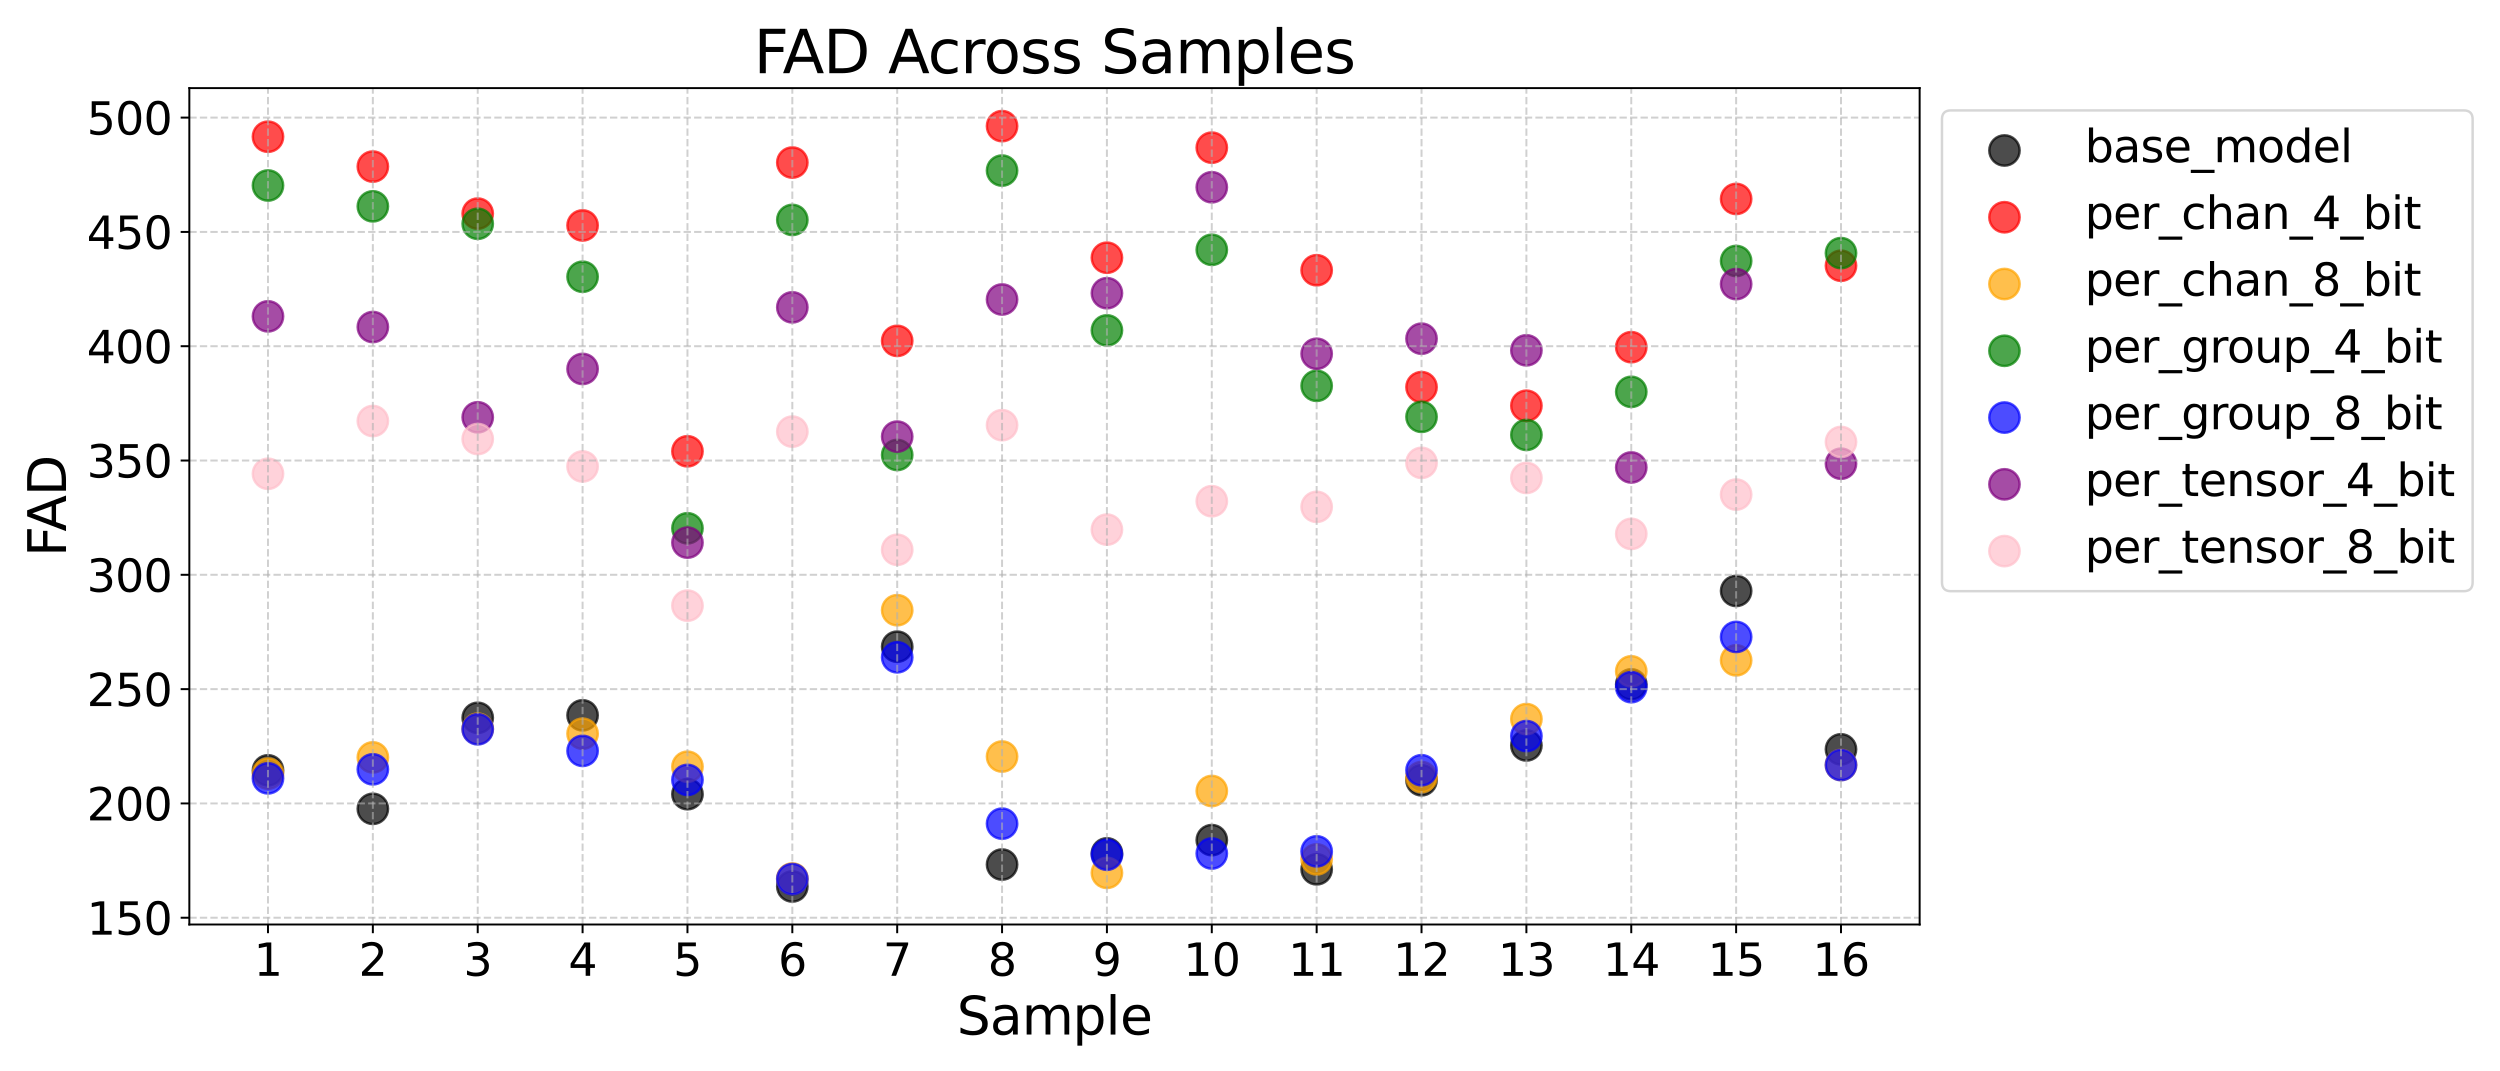<?xml version="1.0" encoding="utf-8" standalone="no"?>
<!DOCTYPE svg PUBLIC "-//W3C//DTD SVG 1.1//EN"
  "http://www.w3.org/Graphics/SVG/1.1/DTD/svg11.dtd">
<svg xmlns:xlink="http://www.w3.org/1999/xlink" width="1008pt" height="432pt" viewBox="0 0 1008 432" xmlns="http://www.w3.org/2000/svg" version="1.1">
 <defs>
  <style type="text/css">*{stroke-linejoin: round; stroke-linecap: butt}</style>
 </defs>
 <g id="figure_1">
  <g id="patch_1">
   <path d="M 0 432 
L 1008 432 
L 1008 0 
L 0 0 
z
" style="fill: #ffffff"/>
  </g>
  <g id="axes_1">
   <g id="patch_2">
    <path d="M 76.34 372.76 
L 774 372.76 
L 774 35.52 
L 76.34 35.52 
z
" style="fill: #ffffff"/>
   </g>
   <g id="PathCollection_1">
    <defs>
     <path id="mc268214820" d="M 0 6.124 
C 1.624 6.124 3.182 5.478 4.33 4.33 
C 5.478 3.182 6.124 1.624 6.124 0 
C 6.124 -1.624 5.478 -3.182 4.33 -4.33 
C 3.182 -5.478 1.624 -6.124 0 -6.124 
C -1.624 -6.124 -3.182 -5.478 -4.33 -4.33 
C -5.478 -3.182 -6.124 -1.624 -6.124 0 
C -6.124 1.624 -5.478 3.182 -4.33 4.33 
C -3.182 5.478 -1.624 6.124 0 6.124 
z
" style="stroke: #000000; stroke-opacity: 0.7"/>
    </defs>
    <g clip-path="url(#pc640158a09)">
     <use xlink:href="#mc268214820" x="108.052" y="310.595" style="fill-opacity: 0.7; stroke: #000000; stroke-opacity: 0.7"/>
    </g>
   </g>
   <g id="PathCollection_2">
    <g clip-path="url(#pc640158a09)">
     <use xlink:href="#mc268214820" x="150.334" y="326.122" style="fill-opacity: 0.7; stroke: #000000; stroke-opacity: 0.7"/>
    </g>
   </g>
   <g id="PathCollection_3">
    <g clip-path="url(#pc640158a09)">
     <use xlink:href="#mc268214820" x="192.617" y="289.43" style="fill-opacity: 0.7; stroke: #000000; stroke-opacity: 0.7"/>
    </g>
   </g>
   <g id="PathCollection_4">
    <g clip-path="url(#pc640158a09)">
     <use xlink:href="#mc268214820" x="234.899" y="288.419" style="fill-opacity: 0.7; stroke: #000000; stroke-opacity: 0.7"/>
    </g>
   </g>
   <g id="PathCollection_5">
    <g clip-path="url(#pc640158a09)">
     <use xlink:href="#mc268214820" x="277.182" y="320.206" style="fill-opacity: 0.7; stroke: #000000; stroke-opacity: 0.7"/>
    </g>
   </g>
   <g id="PathCollection_6">
    <g clip-path="url(#pc640158a09)">
     <use xlink:href="#mc268214820" x="319.464" y="357.431" style="fill-opacity: 0.7; stroke: #000000; stroke-opacity: 0.7"/>
    </g>
   </g>
   <g id="PathCollection_7">
    <g clip-path="url(#pc640158a09)">
     <use xlink:href="#mc268214820" x="361.746" y="260.742" style="fill-opacity: 0.7; stroke: #000000; stroke-opacity: 0.7"/>
    </g>
   </g>
   <g id="PathCollection_8">
    <g clip-path="url(#pc640158a09)">
     <use xlink:href="#mc268214820" x="404.029" y="348.585" style="fill-opacity: 0.7; stroke: #000000; stroke-opacity: 0.7"/>
    </g>
   </g>
   <g id="PathCollection_9">
    <g clip-path="url(#pc640158a09)">
     <use xlink:href="#mc268214820" x="446.311" y="344.08" style="fill-opacity: 0.7; stroke: #000000; stroke-opacity: 0.7"/>
    </g>
   </g>
   <g id="PathCollection_10">
    <g clip-path="url(#pc640158a09)">
     <use xlink:href="#mc268214820" x="488.594" y="338.738" style="fill-opacity: 0.7; stroke: #000000; stroke-opacity: 0.7"/>
    </g>
   </g>
   <g id="PathCollection_11">
    <g clip-path="url(#pc640158a09)">
     <use xlink:href="#mc268214820" x="530.876" y="350.51" style="fill-opacity: 0.7; stroke: #000000; stroke-opacity: 0.7"/>
    </g>
   </g>
   <g id="PathCollection_12">
    <g clip-path="url(#pc640158a09)">
     <use xlink:href="#mc268214820" x="573.158" y="314.617" style="fill-opacity: 0.7; stroke: #000000; stroke-opacity: 0.7"/>
    </g>
   </g>
   <g id="PathCollection_13">
    <g clip-path="url(#pc640158a09)">
     <use xlink:href="#mc268214820" x="615.441" y="300.567" style="fill-opacity: 0.7; stroke: #000000; stroke-opacity: 0.7"/>
    </g>
   </g>
   <g id="PathCollection_14">
    <g clip-path="url(#pc640158a09)">
     <use xlink:href="#mc268214820" x="657.723" y="275.934" style="fill-opacity: 0.7; stroke: #000000; stroke-opacity: 0.7"/>
    </g>
   </g>
   <g id="PathCollection_15">
    <g clip-path="url(#pc640158a09)">
     <use xlink:href="#mc268214820" x="700.006" y="238.268" style="fill-opacity: 0.7; stroke: #000000; stroke-opacity: 0.7"/>
    </g>
   </g>
   <g id="PathCollection_16">
    <g clip-path="url(#pc640158a09)">
     <use xlink:href="#mc268214820" x="742.288" y="302.128" style="fill-opacity: 0.7; stroke: #000000; stroke-opacity: 0.7"/>
    </g>
   </g>
   <g id="PathCollection_17">
    <defs>
     <path id="m213602d983" d="M 0 6.124 
C 1.624 6.124 3.182 5.478 4.33 4.33 
C 5.478 3.182 6.124 1.624 6.124 0 
C 6.124 -1.624 5.478 -3.182 4.33 -4.33 
C 3.182 -5.478 1.624 -6.124 0 -6.124 
C -1.624 -6.124 -3.182 -5.478 -4.33 -4.33 
C -5.478 -3.182 -6.124 -1.624 -6.124 0 
C -6.124 1.624 -5.478 3.182 -4.33 4.33 
C -3.182 5.478 -1.624 6.124 0 6.124 
z
" style="stroke: #ff0000; stroke-opacity: 0.7"/>
    </defs>
    <g clip-path="url(#pc640158a09)">
     <use xlink:href="#m213602d983" x="108.052" y="55.124" style="fill: #ff0000; fill-opacity: 0.7; stroke: #ff0000; stroke-opacity: 0.7"/>
    </g>
   </g>
   <g id="PathCollection_18">
    <g clip-path="url(#pc640158a09)">
     <use xlink:href="#m213602d983" x="150.334" y="67.163" style="fill: #ff0000; fill-opacity: 0.7; stroke: #ff0000; stroke-opacity: 0.7"/>
    </g>
   </g>
   <g id="PathCollection_19">
    <g clip-path="url(#pc640158a09)">
     <use xlink:href="#m213602d983" x="192.617" y="86.131" style="fill: #ff0000; fill-opacity: 0.7; stroke: #ff0000; stroke-opacity: 0.7"/>
    </g>
   </g>
   <g id="PathCollection_20">
    <g clip-path="url(#pc640158a09)">
     <use xlink:href="#m213602d983" x="234.899" y="90.896" style="fill: #ff0000; fill-opacity: 0.7; stroke: #ff0000; stroke-opacity: 0.7"/>
    </g>
   </g>
   <g id="PathCollection_21">
    <g clip-path="url(#pc640158a09)">
     <use xlink:href="#m213602d983" x="277.182" y="181.961" style="fill: #ff0000; fill-opacity: 0.7; stroke: #ff0000; stroke-opacity: 0.7"/>
    </g>
   </g>
   <g id="PathCollection_22">
    <g clip-path="url(#pc640158a09)">
     <use xlink:href="#m213602d983" x="319.464" y="65.542" style="fill: #ff0000; fill-opacity: 0.7; stroke: #ff0000; stroke-opacity: 0.7"/>
    </g>
   </g>
   <g id="PathCollection_23">
    <g clip-path="url(#pc640158a09)">
     <use xlink:href="#m213602d983" x="361.746" y="137.441" style="fill: #ff0000; fill-opacity: 0.7; stroke: #ff0000; stroke-opacity: 0.7"/>
    </g>
   </g>
   <g id="PathCollection_24">
    <g clip-path="url(#pc640158a09)">
     <use xlink:href="#m213602d983" x="404.029" y="50.849" style="fill: #ff0000; fill-opacity: 0.7; stroke: #ff0000; stroke-opacity: 0.7"/>
    </g>
   </g>
   <g id="PathCollection_25">
    <g clip-path="url(#pc640158a09)">
     <use xlink:href="#m213602d983" x="446.311" y="103.912" style="fill: #ff0000; fill-opacity: 0.7; stroke: #ff0000; stroke-opacity: 0.7"/>
    </g>
   </g>
   <g id="PathCollection_26">
    <g clip-path="url(#pc640158a09)">
     <use xlink:href="#m213602d983" x="488.594" y="59.537" style="fill: #ff0000; fill-opacity: 0.7; stroke: #ff0000; stroke-opacity: 0.7"/>
    </g>
   </g>
   <g id="PathCollection_27">
    <g clip-path="url(#pc640158a09)">
     <use xlink:href="#m213602d983" x="530.876" y="108.96" style="fill: #ff0000; fill-opacity: 0.7; stroke: #ff0000; stroke-opacity: 0.7"/>
    </g>
   </g>
   <g id="PathCollection_28">
    <g clip-path="url(#pc640158a09)">
     <use xlink:href="#m213602d983" x="573.158" y="156.089" style="fill: #ff0000; fill-opacity: 0.7; stroke: #ff0000; stroke-opacity: 0.7"/>
    </g>
   </g>
   <g id="PathCollection_29">
    <g clip-path="url(#pc640158a09)">
     <use xlink:href="#m213602d983" x="615.441" y="163.593" style="fill: #ff0000; fill-opacity: 0.7; stroke: #ff0000; stroke-opacity: 0.7"/>
    </g>
   </g>
   <g id="PathCollection_30">
    <g clip-path="url(#pc640158a09)">
     <use xlink:href="#m213602d983" x="657.723" y="139.976" style="fill: #ff0000; fill-opacity: 0.7; stroke: #ff0000; stroke-opacity: 0.7"/>
    </g>
   </g>
   <g id="PathCollection_31">
    <g clip-path="url(#pc640158a09)">
     <use xlink:href="#m213602d983" x="700.006" y="80.208" style="fill: #ff0000; fill-opacity: 0.7; stroke: #ff0000; stroke-opacity: 0.7"/>
    </g>
   </g>
   <g id="PathCollection_32">
    <g clip-path="url(#pc640158a09)">
     <use xlink:href="#m213602d983" x="742.288" y="107.146" style="fill: #ff0000; fill-opacity: 0.7; stroke: #ff0000; stroke-opacity: 0.7"/>
    </g>
   </g>
   <g id="PathCollection_33">
    <defs>
     <path id="m1fc626c85f" d="M 0 6.124 
C 1.624 6.124 3.182 5.478 4.33 4.33 
C 5.478 3.182 6.124 1.624 6.124 0 
C 6.124 -1.624 5.478 -3.182 4.33 -4.33 
C 3.182 -5.478 1.624 -6.124 0 -6.124 
C -1.624 -6.124 -3.182 -5.478 -4.33 -4.33 
C -5.478 -3.182 -6.124 -1.624 -6.124 0 
C -6.124 1.624 -5.478 3.182 -4.33 4.33 
C -3.182 5.478 -1.624 6.124 0 6.124 
z
" style="stroke: #ffa500; stroke-opacity: 0.7"/>
    </defs>
    <g clip-path="url(#pc640158a09)">
     <use xlink:href="#m1fc626c85f" x="108.052" y="311.926" style="fill: #ffa500; fill-opacity: 0.7; stroke: #ffa500; stroke-opacity: 0.7"/>
    </g>
   </g>
   <g id="PathCollection_34">
    <g clip-path="url(#pc640158a09)">
     <use xlink:href="#m1fc626c85f" x="150.334" y="305.376" style="fill: #ffa500; fill-opacity: 0.7; stroke: #ffa500; stroke-opacity: 0.7"/>
    </g>
   </g>
   <g id="PathCollection_35">
    <g clip-path="url(#pc640158a09)">
     <use xlink:href="#m1fc626c85f" x="192.617" y="293.793" style="fill: #ffa500; fill-opacity: 0.7; stroke: #ffa500; stroke-opacity: 0.7"/>
    </g>
   </g>
   <g id="PathCollection_36">
    <g clip-path="url(#pc640158a09)">
     <use xlink:href="#m1fc626c85f" x="234.899" y="295.825" style="fill: #ffa500; fill-opacity: 0.7; stroke: #ffa500; stroke-opacity: 0.7"/>
    </g>
   </g>
   <g id="PathCollection_37">
    <g clip-path="url(#pc640158a09)">
     <use xlink:href="#m1fc626c85f" x="277.182" y="309.141" style="fill: #ffa500; fill-opacity: 0.7; stroke: #ffa500; stroke-opacity: 0.7"/>
    </g>
   </g>
   <g id="PathCollection_38">
    <g clip-path="url(#pc640158a09)">
     <use xlink:href="#m1fc626c85f" x="319.464" y="354.215" style="fill: #ffa500; fill-opacity: 0.7; stroke: #ffa500; stroke-opacity: 0.7"/>
    </g>
   </g>
   <g id="PathCollection_39">
    <g clip-path="url(#pc640158a09)">
     <use xlink:href="#m1fc626c85f" x="361.746" y="246.033" style="fill: #ffa500; fill-opacity: 0.7; stroke: #ffa500; stroke-opacity: 0.7"/>
    </g>
   </g>
   <g id="PathCollection_40">
    <g clip-path="url(#pc640158a09)">
     <use xlink:href="#m1fc626c85f" x="404.029" y="305.032" style="fill: #ffa500; fill-opacity: 0.7; stroke: #ffa500; stroke-opacity: 0.7"/>
    </g>
   </g>
   <g id="PathCollection_41">
    <g clip-path="url(#pc640158a09)">
     <use xlink:href="#m1fc626c85f" x="446.311" y="351.946" style="fill: #ffa500; fill-opacity: 0.7; stroke: #ffa500; stroke-opacity: 0.7"/>
    </g>
   </g>
   <g id="PathCollection_42">
    <g clip-path="url(#pc640158a09)">
     <use xlink:href="#m1fc626c85f" x="488.594" y="318.925" style="fill: #ffa500; fill-opacity: 0.7; stroke: #ffa500; stroke-opacity: 0.7"/>
    </g>
   </g>
   <g id="PathCollection_43">
    <g clip-path="url(#pc640158a09)">
     <use xlink:href="#m1fc626c85f" x="530.876" y="346.511" style="fill: #ffa500; fill-opacity: 0.7; stroke: #ffa500; stroke-opacity: 0.7"/>
    </g>
   </g>
   <g id="PathCollection_44">
    <g clip-path="url(#pc640158a09)">
     <use xlink:href="#m1fc626c85f" x="573.158" y="313.31" style="fill: #ffa500; fill-opacity: 0.7; stroke: #ffa500; stroke-opacity: 0.7"/>
    </g>
   </g>
   <g id="PathCollection_45">
    <g clip-path="url(#pc640158a09)">
     <use xlink:href="#m1fc626c85f" x="615.441" y="289.936" style="fill: #ffa500; fill-opacity: 0.7; stroke: #ffa500; stroke-opacity: 0.7"/>
    </g>
   </g>
   <g id="PathCollection_46">
    <g clip-path="url(#pc640158a09)">
     <use xlink:href="#m1fc626c85f" x="657.723" y="270.683" style="fill: #ffa500; fill-opacity: 0.7; stroke: #ffa500; stroke-opacity: 0.7"/>
    </g>
   </g>
   <g id="PathCollection_47">
    <g clip-path="url(#pc640158a09)">
     <use xlink:href="#m1fc626c85f" x="700.006" y="266.247" style="fill: #ffa500; fill-opacity: 0.7; stroke: #ffa500; stroke-opacity: 0.7"/>
    </g>
   </g>
   <g id="PathCollection_48">
    <g clip-path="url(#pc640158a09)">
     <use xlink:href="#m1fc626c85f" x="742.288" y="308.431" style="fill: #ffa500; fill-opacity: 0.7; stroke: #ffa500; stroke-opacity: 0.7"/>
    </g>
   </g>
   <g id="PathCollection_49">
    <defs>
     <path id="m7a4be5267c" d="M 0 6.124 
C 1.624 6.124 3.182 5.478 4.33 4.33 
C 5.478 3.182 6.124 1.624 6.124 0 
C 6.124 -1.624 5.478 -3.182 4.33 -4.33 
C 3.182 -5.478 1.624 -6.124 0 -6.124 
C -1.624 -6.124 -3.182 -5.478 -4.33 -4.33 
C -5.478 -3.182 -6.124 -1.624 -6.124 0 
C -6.124 1.624 -5.478 3.182 -4.33 4.33 
C -3.182 5.478 -1.624 6.124 0 6.124 
z
" style="stroke: #008000; stroke-opacity: 0.7"/>
    </defs>
    <g clip-path="url(#pc640158a09)">
     <use xlink:href="#m7a4be5267c" x="108.052" y="74.79" style="fill: #008000; fill-opacity: 0.7; stroke: #008000; stroke-opacity: 0.7"/>
    </g>
   </g>
   <g id="PathCollection_50">
    <g clip-path="url(#pc640158a09)">
     <use xlink:href="#m7a4be5267c" x="150.334" y="83.196" style="fill: #008000; fill-opacity: 0.7; stroke: #008000; stroke-opacity: 0.7"/>
    </g>
   </g>
   <g id="PathCollection_51">
    <g clip-path="url(#pc640158a09)">
     <use xlink:href="#m7a4be5267c" x="192.617" y="90.235" style="fill: #008000; fill-opacity: 0.7; stroke: #008000; stroke-opacity: 0.7"/>
    </g>
   </g>
   <g id="PathCollection_52">
    <g clip-path="url(#pc640158a09)">
     <use xlink:href="#m7a4be5267c" x="234.899" y="111.587" style="fill: #008000; fill-opacity: 0.7; stroke: #008000; stroke-opacity: 0.7"/>
    </g>
   </g>
   <g id="PathCollection_53">
    <g clip-path="url(#pc640158a09)">
     <use xlink:href="#m7a4be5267c" x="277.182" y="213.005" style="fill: #008000; fill-opacity: 0.7; stroke: #008000; stroke-opacity: 0.7"/>
    </g>
   </g>
   <g id="PathCollection_54">
    <g clip-path="url(#pc640158a09)">
     <use xlink:href="#m7a4be5267c" x="319.464" y="88.674" style="fill: #008000; fill-opacity: 0.7; stroke: #008000; stroke-opacity: 0.7"/>
    </g>
   </g>
   <g id="PathCollection_55">
    <g clip-path="url(#pc640158a09)">
     <use xlink:href="#m7a4be5267c" x="361.746" y="183.448" style="fill: #008000; fill-opacity: 0.7; stroke: #008000; stroke-opacity: 0.7"/>
    </g>
   </g>
   <g id="PathCollection_56">
    <g clip-path="url(#pc640158a09)">
     <use xlink:href="#m7a4be5267c" x="404.029" y="68.776" style="fill: #008000; fill-opacity: 0.7; stroke: #008000; stroke-opacity: 0.7"/>
    </g>
   </g>
   <g id="PathCollection_57">
    <g clip-path="url(#pc640158a09)">
     <use xlink:href="#m7a4be5267c" x="446.311" y="133.205" style="fill: #008000; fill-opacity: 0.7; stroke: #008000; stroke-opacity: 0.7"/>
    </g>
   </g>
   <g id="PathCollection_58">
    <g clip-path="url(#pc640158a09)">
     <use xlink:href="#m7a4be5267c" x="488.594" y="100.727" style="fill: #008000; fill-opacity: 0.7; stroke: #008000; stroke-opacity: 0.7"/>
    </g>
   </g>
   <g id="PathCollection_59">
    <g clip-path="url(#pc640158a09)">
     <use xlink:href="#m7a4be5267c" x="530.876" y="155.564" style="fill: #008000; fill-opacity: 0.7; stroke: #008000; stroke-opacity: 0.7"/>
    </g>
   </g>
   <g id="PathCollection_60">
    <g clip-path="url(#pc640158a09)">
     <use xlink:href="#m7a4be5267c" x="573.158" y="168.076" style="fill: #008000; fill-opacity: 0.7; stroke: #008000; stroke-opacity: 0.7"/>
    </g>
   </g>
   <g id="PathCollection_61">
    <g clip-path="url(#pc640158a09)">
     <use xlink:href="#m7a4be5267c" x="615.441" y="175.354" style="fill: #008000; fill-opacity: 0.7; stroke: #008000; stroke-opacity: 0.7"/>
    </g>
   </g>
   <g id="PathCollection_62">
    <g clip-path="url(#pc640158a09)">
     <use xlink:href="#m7a4be5267c" x="657.723" y="157.994" style="fill: #008000; fill-opacity: 0.7; stroke: #008000; stroke-opacity: 0.7"/>
    </g>
   </g>
   <g id="PathCollection_63">
    <g clip-path="url(#pc640158a09)">
     <use xlink:href="#m7a4be5267c" x="700.006" y="105.227" style="fill: #008000; fill-opacity: 0.7; stroke: #008000; stroke-opacity: 0.7"/>
    </g>
   </g>
   <g id="PathCollection_64">
    <g clip-path="url(#pc640158a09)">
     <use xlink:href="#m7a4be5267c" x="742.288" y="102.054" style="fill: #008000; fill-opacity: 0.7; stroke: #008000; stroke-opacity: 0.7"/>
    </g>
   </g>
   <g id="PathCollection_65">
    <defs>
     <path id="me1ef921342" d="M 0 6.124 
C 1.624 6.124 3.182 5.478 4.33 4.33 
C 5.478 3.182 6.124 1.624 6.124 0 
C 6.124 -1.624 5.478 -3.182 4.33 -4.33 
C 3.182 -5.478 1.624 -6.124 0 -6.124 
C -1.624 -6.124 -3.182 -5.478 -4.33 -4.33 
C -5.478 -3.182 -6.124 -1.624 -6.124 0 
C -6.124 1.624 -5.478 3.182 -4.33 4.33 
C -3.182 5.478 -1.624 6.124 0 6.124 
z
" style="stroke: #0000ff; stroke-opacity: 0.7"/>
    </defs>
    <g clip-path="url(#pc640158a09)">
     <use xlink:href="#me1ef921342" x="108.052" y="313.828" style="fill: #0000ff; fill-opacity: 0.7; stroke: #0000ff; stroke-opacity: 0.7"/>
    </g>
   </g>
   <g id="PathCollection_66">
    <g clip-path="url(#pc640158a09)">
     <use xlink:href="#me1ef921342" x="150.334" y="310.19" style="fill: #0000ff; fill-opacity: 0.7; stroke: #0000ff; stroke-opacity: 0.7"/>
    </g>
   </g>
   <g id="PathCollection_67">
    <g clip-path="url(#pc640158a09)">
     <use xlink:href="#me1ef921342" x="192.617" y="294.057" style="fill: #0000ff; fill-opacity: 0.7; stroke: #0000ff; stroke-opacity: 0.7"/>
    </g>
   </g>
   <g id="PathCollection_68">
    <g clip-path="url(#pc640158a09)">
     <use xlink:href="#me1ef921342" x="234.899" y="302.753" style="fill: #0000ff; fill-opacity: 0.7; stroke: #0000ff; stroke-opacity: 0.7"/>
    </g>
   </g>
   <g id="PathCollection_69">
    <g clip-path="url(#pc640158a09)">
     <use xlink:href="#me1ef921342" x="277.182" y="314.461" style="fill: #0000ff; fill-opacity: 0.7; stroke: #0000ff; stroke-opacity: 0.7"/>
    </g>
   </g>
   <g id="PathCollection_70">
    <g clip-path="url(#pc640158a09)">
     <use xlink:href="#me1ef921342" x="319.464" y="354.448" style="fill: #0000ff; fill-opacity: 0.7; stroke: #0000ff; stroke-opacity: 0.7"/>
    </g>
   </g>
   <g id="PathCollection_71">
    <g clip-path="url(#pc640158a09)">
     <use xlink:href="#me1ef921342" x="361.746" y="265.022" style="fill: #0000ff; fill-opacity: 0.7; stroke: #0000ff; stroke-opacity: 0.7"/>
    </g>
   </g>
   <g id="PathCollection_72">
    <g clip-path="url(#pc640158a09)">
     <use xlink:href="#me1ef921342" x="404.029" y="332.102" style="fill: #0000ff; fill-opacity: 0.7; stroke: #0000ff; stroke-opacity: 0.7"/>
    </g>
   </g>
   <g id="PathCollection_73">
    <g clip-path="url(#pc640158a09)">
     <use xlink:href="#me1ef921342" x="446.311" y="344.628" style="fill: #0000ff; fill-opacity: 0.7; stroke: #0000ff; stroke-opacity: 0.7"/>
    </g>
   </g>
   <g id="PathCollection_74">
    <g clip-path="url(#pc640158a09)">
     <use xlink:href="#me1ef921342" x="488.594" y="344.127" style="fill: #0000ff; fill-opacity: 0.7; stroke: #0000ff; stroke-opacity: 0.7"/>
    </g>
   </g>
   <g id="PathCollection_75">
    <g clip-path="url(#pc640158a09)">
     <use xlink:href="#me1ef921342" x="530.876" y="343.261" style="fill: #0000ff; fill-opacity: 0.7; stroke: #0000ff; stroke-opacity: 0.7"/>
    </g>
   </g>
   <g id="PathCollection_76">
    <g clip-path="url(#pc640158a09)">
     <use xlink:href="#me1ef921342" x="573.158" y="310.552" style="fill: #0000ff; fill-opacity: 0.7; stroke: #0000ff; stroke-opacity: 0.7"/>
    </g>
   </g>
   <g id="PathCollection_77">
    <g clip-path="url(#pc640158a09)">
     <use xlink:href="#me1ef921342" x="615.441" y="296.784" style="fill: #0000ff; fill-opacity: 0.7; stroke: #0000ff; stroke-opacity: 0.7"/>
    </g>
   </g>
   <g id="PathCollection_78">
    <g clip-path="url(#pc640158a09)">
     <use xlink:href="#me1ef921342" x="657.723" y="277.063" style="fill: #0000ff; fill-opacity: 0.7; stroke: #0000ff; stroke-opacity: 0.7"/>
    </g>
   </g>
   <g id="PathCollection_79">
    <g clip-path="url(#pc640158a09)">
     <use xlink:href="#me1ef921342" x="700.006" y="256.814" style="fill: #0000ff; fill-opacity: 0.7; stroke: #0000ff; stroke-opacity: 0.7"/>
    </g>
   </g>
   <g id="PathCollection_80">
    <g clip-path="url(#pc640158a09)">
     <use xlink:href="#me1ef921342" x="742.288" y="308.469" style="fill: #0000ff; fill-opacity: 0.7; stroke: #0000ff; stroke-opacity: 0.7"/>
    </g>
   </g>
   <g id="PathCollection_81">
    <defs>
     <path id="md99c415f4f" d="M 0 6.124 
C 1.624 6.124 3.182 5.478 4.33 4.33 
C 5.478 3.182 6.124 1.624 6.124 0 
C 6.124 -1.624 5.478 -3.182 4.33 -4.33 
C 3.182 -5.478 1.624 -6.124 0 -6.124 
C -1.624 -6.124 -3.182 -5.478 -4.33 -4.33 
C -5.478 -3.182 -6.124 -1.624 -6.124 0 
C -6.124 1.624 -5.478 3.182 -4.33 4.33 
C -3.182 5.478 -1.624 6.124 0 6.124 
z
" style="stroke: #800080; stroke-opacity: 0.7"/>
    </defs>
    <g clip-path="url(#pc640158a09)">
     <use xlink:href="#md99c415f4f" x="108.052" y="127.551" style="fill: #800080; fill-opacity: 0.7; stroke: #800080; stroke-opacity: 0.7"/>
    </g>
   </g>
   <g id="PathCollection_82">
    <g clip-path="url(#pc640158a09)">
     <use xlink:href="#md99c415f4f" x="150.334" y="131.858" style="fill: #800080; fill-opacity: 0.7; stroke: #800080; stroke-opacity: 0.7"/>
    </g>
   </g>
   <g id="PathCollection_83">
    <g clip-path="url(#pc640158a09)">
     <use xlink:href="#md99c415f4f" x="192.617" y="168.252" style="fill: #800080; fill-opacity: 0.7; stroke: #800080; stroke-opacity: 0.7"/>
    </g>
   </g>
   <g id="PathCollection_84">
    <g clip-path="url(#pc640158a09)">
     <use xlink:href="#md99c415f4f" x="234.899" y="148.759" style="fill: #800080; fill-opacity: 0.7; stroke: #800080; stroke-opacity: 0.7"/>
    </g>
   </g>
   <g id="PathCollection_85">
    <g clip-path="url(#pc640158a09)">
     <use xlink:href="#md99c415f4f" x="277.182" y="218.785" style="fill: #800080; fill-opacity: 0.7; stroke: #800080; stroke-opacity: 0.7"/>
    </g>
   </g>
   <g id="PathCollection_86">
    <g clip-path="url(#pc640158a09)">
     <use xlink:href="#md99c415f4f" x="319.464" y="123.921" style="fill: #800080; fill-opacity: 0.7; stroke: #800080; stroke-opacity: 0.7"/>
    </g>
   </g>
   <g id="PathCollection_87">
    <g clip-path="url(#pc640158a09)">
     <use xlink:href="#md99c415f4f" x="361.746" y="176.041" style="fill: #800080; fill-opacity: 0.7; stroke: #800080; stroke-opacity: 0.7"/>
    </g>
   </g>
   <g id="PathCollection_88">
    <g clip-path="url(#pc640158a09)">
     <use xlink:href="#md99c415f4f" x="404.029" y="120.752" style="fill: #800080; fill-opacity: 0.7; stroke: #800080; stroke-opacity: 0.7"/>
    </g>
   </g>
   <g id="PathCollection_89">
    <g clip-path="url(#pc640158a09)">
     <use xlink:href="#md99c415f4f" x="446.311" y="118.214" style="fill: #800080; fill-opacity: 0.7; stroke: #800080; stroke-opacity: 0.7"/>
    </g>
   </g>
   <g id="PathCollection_90">
    <g clip-path="url(#pc640158a09)">
     <use xlink:href="#md99c415f4f" x="488.594" y="75.496" style="fill: #800080; fill-opacity: 0.7; stroke: #800080; stroke-opacity: 0.7"/>
    </g>
   </g>
   <g id="PathCollection_91">
    <g clip-path="url(#pc640158a09)">
     <use xlink:href="#md99c415f4f" x="530.876" y="142.638" style="fill: #800080; fill-opacity: 0.7; stroke: #800080; stroke-opacity: 0.7"/>
    </g>
   </g>
   <g id="PathCollection_92">
    <g clip-path="url(#pc640158a09)">
     <use xlink:href="#md99c415f4f" x="573.158" y="136.56" style="fill: #800080; fill-opacity: 0.7; stroke: #800080; stroke-opacity: 0.7"/>
    </g>
   </g>
   <g id="PathCollection_93">
    <g clip-path="url(#pc640158a09)">
     <use xlink:href="#md99c415f4f" x="615.441" y="141.249" style="fill: #800080; fill-opacity: 0.7; stroke: #800080; stroke-opacity: 0.7"/>
    </g>
   </g>
   <g id="PathCollection_94">
    <g clip-path="url(#pc640158a09)">
     <use xlink:href="#md99c415f4f" x="657.723" y="188.479" style="fill: #800080; fill-opacity: 0.7; stroke: #800080; stroke-opacity: 0.7"/>
    </g>
   </g>
   <g id="PathCollection_95">
    <g clip-path="url(#pc640158a09)">
     <use xlink:href="#md99c415f4f" x="700.006" y="114.547" style="fill: #800080; fill-opacity: 0.7; stroke: #800080; stroke-opacity: 0.7"/>
    </g>
   </g>
   <g id="PathCollection_96">
    <g clip-path="url(#pc640158a09)">
     <use xlink:href="#md99c415f4f" x="742.288" y="186.97" style="fill: #800080; fill-opacity: 0.7; stroke: #800080; stroke-opacity: 0.7"/>
    </g>
   </g>
   <g id="PathCollection_97">
    <defs>
     <path id="m65fbbaf3c6" d="M 0 6.124 
C 1.624 6.124 3.182 5.478 4.33 4.33 
C 5.478 3.182 6.124 1.624 6.124 0 
C 6.124 -1.624 5.478 -3.182 4.33 -4.33 
C 3.182 -5.478 1.624 -6.124 0 -6.124 
C -1.624 -6.124 -3.182 -5.478 -4.33 -4.33 
C -5.478 -3.182 -6.124 -1.624 -6.124 0 
C -6.124 1.624 -5.478 3.182 -4.33 4.33 
C -3.182 5.478 -1.624 6.124 0 6.124 
z
" style="stroke: #ffc0cb; stroke-opacity: 0.7"/>
    </defs>
    <g clip-path="url(#pc640158a09)">
     <use xlink:href="#m65fbbaf3c6" x="108.052" y="191.028" style="fill: #ffc0cb; fill-opacity: 0.7; stroke: #ffc0cb; stroke-opacity: 0.7"/>
    </g>
   </g>
   <g id="PathCollection_98">
    <g clip-path="url(#pc640158a09)">
     <use xlink:href="#m65fbbaf3c6" x="150.334" y="169.748" style="fill: #ffc0cb; fill-opacity: 0.7; stroke: #ffc0cb; stroke-opacity: 0.7"/>
    </g>
   </g>
   <g id="PathCollection_99">
    <g clip-path="url(#pc640158a09)">
     <use xlink:href="#m65fbbaf3c6" x="192.617" y="177.016" style="fill: #ffc0cb; fill-opacity: 0.7; stroke: #ffc0cb; stroke-opacity: 0.7"/>
    </g>
   </g>
   <g id="PathCollection_100">
    <g clip-path="url(#pc640158a09)">
     <use xlink:href="#m65fbbaf3c6" x="234.899" y="188.082" style="fill: #ffc0cb; fill-opacity: 0.7; stroke: #ffc0cb; stroke-opacity: 0.7"/>
    </g>
   </g>
   <g id="PathCollection_101">
    <g clip-path="url(#pc640158a09)">
     <use xlink:href="#m65fbbaf3c6" x="277.182" y="244.195" style="fill: #ffc0cb; fill-opacity: 0.7; stroke: #ffc0cb; stroke-opacity: 0.7"/>
    </g>
   </g>
   <g id="PathCollection_102">
    <g clip-path="url(#pc640158a09)">
     <use xlink:href="#m65fbbaf3c6" x="319.464" y="174.024" style="fill: #ffc0cb; fill-opacity: 0.7; stroke: #ffc0cb; stroke-opacity: 0.7"/>
    </g>
   </g>
   <g id="PathCollection_103">
    <g clip-path="url(#pc640158a09)">
     <use xlink:href="#m65fbbaf3c6" x="361.746" y="221.674" style="fill: #ffc0cb; fill-opacity: 0.7; stroke: #ffc0cb; stroke-opacity: 0.7"/>
    </g>
   </g>
   <g id="PathCollection_104">
    <g clip-path="url(#pc640158a09)">
     <use xlink:href="#m65fbbaf3c6" x="404.029" y="171.426" style="fill: #ffc0cb; fill-opacity: 0.7; stroke: #ffc0cb; stroke-opacity: 0.7"/>
    </g>
   </g>
   <g id="PathCollection_105">
    <g clip-path="url(#pc640158a09)">
     <use xlink:href="#m65fbbaf3c6" x="446.311" y="213.538" style="fill: #ffc0cb; fill-opacity: 0.7; stroke: #ffc0cb; stroke-opacity: 0.7"/>
    </g>
   </g>
   <g id="PathCollection_106">
    <g clip-path="url(#pc640158a09)">
     <use xlink:href="#m65fbbaf3c6" x="488.594" y="202.081" style="fill: #ffc0cb; fill-opacity: 0.7; stroke: #ffc0cb; stroke-opacity: 0.7"/>
    </g>
   </g>
   <g id="PathCollection_107">
    <g clip-path="url(#pc640158a09)">
     <use xlink:href="#m65fbbaf3c6" x="530.876" y="204.366" style="fill: #ffc0cb; fill-opacity: 0.7; stroke: #ffc0cb; stroke-opacity: 0.7"/>
    </g>
   </g>
   <g id="PathCollection_108">
    <g clip-path="url(#pc640158a09)">
     <use xlink:href="#m65fbbaf3c6" x="573.158" y="186.626" style="fill: #ffc0cb; fill-opacity: 0.7; stroke: #ffc0cb; stroke-opacity: 0.7"/>
    </g>
   </g>
   <g id="PathCollection_109">
    <g clip-path="url(#pc640158a09)">
     <use xlink:href="#m65fbbaf3c6" x="615.441" y="192.7" style="fill: #ffc0cb; fill-opacity: 0.7; stroke: #ffc0cb; stroke-opacity: 0.7"/>
    </g>
   </g>
   <g id="PathCollection_110">
    <g clip-path="url(#pc640158a09)">
     <use xlink:href="#m65fbbaf3c6" x="657.723" y="215.259" style="fill: #ffc0cb; fill-opacity: 0.7; stroke: #ffc0cb; stroke-opacity: 0.7"/>
    </g>
   </g>
   <g id="PathCollection_111">
    <g clip-path="url(#pc640158a09)">
     <use xlink:href="#m65fbbaf3c6" x="700.006" y="199.418" style="fill: #ffc0cb; fill-opacity: 0.7; stroke: #ffc0cb; stroke-opacity: 0.7"/>
    </g>
   </g>
   <g id="PathCollection_112">
    <g clip-path="url(#pc640158a09)">
     <use xlink:href="#m65fbbaf3c6" x="742.288" y="178.195" style="fill: #ffc0cb; fill-opacity: 0.7; stroke: #ffc0cb; stroke-opacity: 0.7"/>
    </g>
   </g>
   <g id="matplotlib.axis_1">
    <g id="xtick_1">
     <g id="line2d_1">
      <path d="M 108.052 372.76 
L 108.052 35.52 
" clip-path="url(#pc640158a09)" style="fill: none; stroke-dasharray: 2.96,1.28; stroke-dashoffset: 0; stroke: #b0b0b0; stroke-opacity: 0.6; stroke-width: 0.8"/>
     </g>
     <g id="line2d_2">
      <defs>
       <path id="md8994e4d3f" d="M 0 0 
L 0 3.5 
" style="stroke: #000000; stroke-width: 0.8"/>
      </defs>
      <g>
       <use xlink:href="#md8994e4d3f" x="108.052" y="372.76" style="stroke: #000000; stroke-width: 0.8"/>
      </g>
     </g>
     <g id="text_1">
      <!-- 1 -->
      <g transform="translate(102.326 393.437) scale(0.18 -0.18)">
       <defs>
        <path id="DejaVuSans-31" d="M 794 531 
L 1825 531 
L 1825 4091 
L 703 3866 
L 703 4441 
L 1819 4666 
L 2450 4666 
L 2450 531 
L 3481 531 
L 3481 0 
L 794 0 
L 794 531 
z
" transform="scale(0.016)"/>
       </defs>
       <use xlink:href="#DejaVuSans-31"/>
      </g>
     </g>
    </g>
    <g id="xtick_2">
     <g id="line2d_3">
      <path d="M 150.334 372.76 
L 150.334 35.52 
" clip-path="url(#pc640158a09)" style="fill: none; stroke-dasharray: 2.96,1.28; stroke-dashoffset: 0; stroke: #b0b0b0; stroke-opacity: 0.6; stroke-width: 0.8"/>
     </g>
     <g id="line2d_4">
      <g>
       <use xlink:href="#md8994e4d3f" x="150.334" y="372.76" style="stroke: #000000; stroke-width: 0.8"/>
      </g>
     </g>
     <g id="text_2">
      <!-- 2 -->
      <g transform="translate(144.608 393.437) scale(0.18 -0.18)">
       <defs>
        <path id="DejaVuSans-32" d="M 1228 531 
L 3431 531 
L 3431 0 
L 469 0 
L 469 531 
Q 828 903 1448 1529 
Q 2069 2156 2228 2338 
Q 2531 2678 2651 2914 
Q 2772 3150 2772 3378 
Q 2772 3750 2511 3984 
Q 2250 4219 1831 4219 
Q 1534 4219 1204 4116 
Q 875 4013 500 3803 
L 500 4441 
Q 881 4594 1212 4672 
Q 1544 4750 1819 4750 
Q 2544 4750 2975 4387 
Q 3406 4025 3406 3419 
Q 3406 3131 3298 2873 
Q 3191 2616 2906 2266 
Q 2828 2175 2409 1742 
Q 1991 1309 1228 531 
z
" transform="scale(0.016)"/>
       </defs>
       <use xlink:href="#DejaVuSans-32"/>
      </g>
     </g>
    </g>
    <g id="xtick_3">
     <g id="line2d_5">
      <path d="M 192.617 372.76 
L 192.617 35.52 
" clip-path="url(#pc640158a09)" style="fill: none; stroke-dasharray: 2.96,1.28; stroke-dashoffset: 0; stroke: #b0b0b0; stroke-opacity: 0.6; stroke-width: 0.8"/>
     </g>
     <g id="line2d_6">
      <g>
       <use xlink:href="#md8994e4d3f" x="192.617" y="372.76" style="stroke: #000000; stroke-width: 0.8"/>
      </g>
     </g>
     <g id="text_3">
      <!-- 3 -->
      <g transform="translate(186.89 393.437) scale(0.18 -0.18)">
       <defs>
        <path id="DejaVuSans-33" d="M 2597 2516 
Q 3050 2419 3304 2112 
Q 3559 1806 3559 1356 
Q 3559 666 3084 287 
Q 2609 -91 1734 -91 
Q 1441 -91 1130 -33 
Q 819 25 488 141 
L 488 750 
Q 750 597 1062 519 
Q 1375 441 1716 441 
Q 2309 441 2620 675 
Q 2931 909 2931 1356 
Q 2931 1769 2642 2001 
Q 2353 2234 1838 2234 
L 1294 2234 
L 1294 2753 
L 1863 2753 
Q 2328 2753 2575 2939 
Q 2822 3125 2822 3475 
Q 2822 3834 2567 4026 
Q 2313 4219 1838 4219 
Q 1578 4219 1281 4162 
Q 984 4106 628 3988 
L 628 4550 
Q 988 4650 1302 4700 
Q 1616 4750 1894 4750 
Q 2613 4750 3031 4423 
Q 3450 4097 3450 3541 
Q 3450 3153 3228 2886 
Q 3006 2619 2597 2516 
z
" transform="scale(0.016)"/>
       </defs>
       <use xlink:href="#DejaVuSans-33"/>
      </g>
     </g>
    </g>
    <g id="xtick_4">
     <g id="line2d_7">
      <path d="M 234.899 372.76 
L 234.899 35.52 
" clip-path="url(#pc640158a09)" style="fill: none; stroke-dasharray: 2.96,1.28; stroke-dashoffset: 0; stroke: #b0b0b0; stroke-opacity: 0.6; stroke-width: 0.8"/>
     </g>
     <g id="line2d_8">
      <g>
       <use xlink:href="#md8994e4d3f" x="234.899" y="372.76" style="stroke: #000000; stroke-width: 0.8"/>
      </g>
     </g>
     <g id="text_4">
      <!-- 4 -->
      <g transform="translate(229.173 393.437) scale(0.18 -0.18)">
       <defs>
        <path id="DejaVuSans-34" d="M 2419 4116 
L 825 1625 
L 2419 1625 
L 2419 4116 
z
M 2253 4666 
L 3047 4666 
L 3047 1625 
L 3713 1625 
L 3713 1100 
L 3047 1100 
L 3047 0 
L 2419 0 
L 2419 1100 
L 313 1100 
L 313 1709 
L 2253 4666 
z
" transform="scale(0.016)"/>
       </defs>
       <use xlink:href="#DejaVuSans-34"/>
      </g>
     </g>
    </g>
    <g id="xtick_5">
     <g id="line2d_9">
      <path d="M 277.182 372.76 
L 277.182 35.52 
" clip-path="url(#pc640158a09)" style="fill: none; stroke-dasharray: 2.96,1.28; stroke-dashoffset: 0; stroke: #b0b0b0; stroke-opacity: 0.6; stroke-width: 0.8"/>
     </g>
     <g id="line2d_10">
      <g>
       <use xlink:href="#md8994e4d3f" x="277.182" y="372.76" style="stroke: #000000; stroke-width: 0.8"/>
      </g>
     </g>
     <g id="text_5">
      <!-- 5 -->
      <g transform="translate(271.455 393.437) scale(0.18 -0.18)">
       <defs>
        <path id="DejaVuSans-35" d="M 691 4666 
L 3169 4666 
L 3169 4134 
L 1269 4134 
L 1269 2991 
Q 1406 3038 1543 3061 
Q 1681 3084 1819 3084 
Q 2600 3084 3056 2656 
Q 3513 2228 3513 1497 
Q 3513 744 3044 326 
Q 2575 -91 1722 -91 
Q 1428 -91 1123 -41 
Q 819 9 494 109 
L 494 744 
Q 775 591 1075 516 
Q 1375 441 1709 441 
Q 2250 441 2565 725 
Q 2881 1009 2881 1497 
Q 2881 1984 2565 2268 
Q 2250 2553 1709 2553 
Q 1456 2553 1204 2497 
Q 953 2441 691 2322 
L 691 4666 
z
" transform="scale(0.016)"/>
       </defs>
       <use xlink:href="#DejaVuSans-35"/>
      </g>
     </g>
    </g>
    <g id="xtick_6">
     <g id="line2d_11">
      <path d="M 319.464 372.76 
L 319.464 35.52 
" clip-path="url(#pc640158a09)" style="fill: none; stroke-dasharray: 2.96,1.28; stroke-dashoffset: 0; stroke: #b0b0b0; stroke-opacity: 0.6; stroke-width: 0.8"/>
     </g>
     <g id="line2d_12">
      <g>
       <use xlink:href="#md8994e4d3f" x="319.464" y="372.76" style="stroke: #000000; stroke-width: 0.8"/>
      </g>
     </g>
     <g id="text_6">
      <!-- 6 -->
      <g transform="translate(313.738 393.437) scale(0.18 -0.18)">
       <defs>
        <path id="DejaVuSans-36" d="M 2113 2584 
Q 1688 2584 1439 2293 
Q 1191 2003 1191 1497 
Q 1191 994 1439 701 
Q 1688 409 2113 409 
Q 2538 409 2786 701 
Q 3034 994 3034 1497 
Q 3034 2003 2786 2293 
Q 2538 2584 2113 2584 
z
M 3366 4563 
L 3366 3988 
Q 3128 4100 2886 4159 
Q 2644 4219 2406 4219 
Q 1781 4219 1451 3797 
Q 1122 3375 1075 2522 
Q 1259 2794 1537 2939 
Q 1816 3084 2150 3084 
Q 2853 3084 3261 2657 
Q 3669 2231 3669 1497 
Q 3669 778 3244 343 
Q 2819 -91 2113 -91 
Q 1303 -91 875 529 
Q 447 1150 447 2328 
Q 447 3434 972 4092 
Q 1497 4750 2381 4750 
Q 2619 4750 2861 4703 
Q 3103 4656 3366 4563 
z
" transform="scale(0.016)"/>
       </defs>
       <use xlink:href="#DejaVuSans-36"/>
      </g>
     </g>
    </g>
    <g id="xtick_7">
     <g id="line2d_13">
      <path d="M 361.746 372.76 
L 361.746 35.52 
" clip-path="url(#pc640158a09)" style="fill: none; stroke-dasharray: 2.96,1.28; stroke-dashoffset: 0; stroke: #b0b0b0; stroke-opacity: 0.6; stroke-width: 0.8"/>
     </g>
     <g id="line2d_14">
      <g>
       <use xlink:href="#md8994e4d3f" x="361.746" y="372.76" style="stroke: #000000; stroke-width: 0.8"/>
      </g>
     </g>
     <g id="text_7">
      <!-- 7 -->
      <g transform="translate(356.02 393.437) scale(0.18 -0.18)">
       <defs>
        <path id="DejaVuSans-37" d="M 525 4666 
L 3525 4666 
L 3525 4397 
L 1831 0 
L 1172 0 
L 2766 4134 
L 525 4134 
L 525 4666 
z
" transform="scale(0.016)"/>
       </defs>
       <use xlink:href="#DejaVuSans-37"/>
      </g>
     </g>
    </g>
    <g id="xtick_8">
     <g id="line2d_15">
      <path d="M 404.029 372.76 
L 404.029 35.52 
" clip-path="url(#pc640158a09)" style="fill: none; stroke-dasharray: 2.96,1.28; stroke-dashoffset: 0; stroke: #b0b0b0; stroke-opacity: 0.6; stroke-width: 0.8"/>
     </g>
     <g id="line2d_16">
      <g>
       <use xlink:href="#md8994e4d3f" x="404.029" y="372.76" style="stroke: #000000; stroke-width: 0.8"/>
      </g>
     </g>
     <g id="text_8">
      <!-- 8 -->
      <g transform="translate(398.303 393.437) scale(0.18 -0.18)">
       <defs>
        <path id="DejaVuSans-38" d="M 2034 2216 
Q 1584 2216 1326 1975 
Q 1069 1734 1069 1313 
Q 1069 891 1326 650 
Q 1584 409 2034 409 
Q 2484 409 2743 651 
Q 3003 894 3003 1313 
Q 3003 1734 2745 1975 
Q 2488 2216 2034 2216 
z
M 1403 2484 
Q 997 2584 770 2862 
Q 544 3141 544 3541 
Q 544 4100 942 4425 
Q 1341 4750 2034 4750 
Q 2731 4750 3128 4425 
Q 3525 4100 3525 3541 
Q 3525 3141 3298 2862 
Q 3072 2584 2669 2484 
Q 3125 2378 3379 2068 
Q 3634 1759 3634 1313 
Q 3634 634 3220 271 
Q 2806 -91 2034 -91 
Q 1263 -91 848 271 
Q 434 634 434 1313 
Q 434 1759 690 2068 
Q 947 2378 1403 2484 
z
M 1172 3481 
Q 1172 3119 1398 2916 
Q 1625 2713 2034 2713 
Q 2441 2713 2670 2916 
Q 2900 3119 2900 3481 
Q 2900 3844 2670 4047 
Q 2441 4250 2034 4250 
Q 1625 4250 1398 4047 
Q 1172 3844 1172 3481 
z
" transform="scale(0.016)"/>
       </defs>
       <use xlink:href="#DejaVuSans-38"/>
      </g>
     </g>
    </g>
    <g id="xtick_9">
     <g id="line2d_17">
      <path d="M 446.311 372.76 
L 446.311 35.52 
" clip-path="url(#pc640158a09)" style="fill: none; stroke-dasharray: 2.96,1.28; stroke-dashoffset: 0; stroke: #b0b0b0; stroke-opacity: 0.6; stroke-width: 0.8"/>
     </g>
     <g id="line2d_18">
      <g>
       <use xlink:href="#md8994e4d3f" x="446.311" y="372.76" style="stroke: #000000; stroke-width: 0.8"/>
      </g>
     </g>
     <g id="text_9">
      <!-- 9 -->
      <g transform="translate(440.585 393.437) scale(0.18 -0.18)">
       <defs>
        <path id="DejaVuSans-39" d="M 703 97 
L 703 672 
Q 941 559 1184 500 
Q 1428 441 1663 441 
Q 2288 441 2617 861 
Q 2947 1281 2994 2138 
Q 2813 1869 2534 1725 
Q 2256 1581 1919 1581 
Q 1219 1581 811 2004 
Q 403 2428 403 3163 
Q 403 3881 828 4315 
Q 1253 4750 1959 4750 
Q 2769 4750 3195 4129 
Q 3622 3509 3622 2328 
Q 3622 1225 3098 567 
Q 2575 -91 1691 -91 
Q 1453 -91 1209 -44 
Q 966 3 703 97 
z
M 1959 2075 
Q 2384 2075 2632 2365 
Q 2881 2656 2881 3163 
Q 2881 3666 2632 3958 
Q 2384 4250 1959 4250 
Q 1534 4250 1286 3958 
Q 1038 3666 1038 3163 
Q 1038 2656 1286 2365 
Q 1534 2075 1959 2075 
z
" transform="scale(0.016)"/>
       </defs>
       <use xlink:href="#DejaVuSans-39"/>
      </g>
     </g>
    </g>
    <g id="xtick_10">
     <g id="line2d_19">
      <path d="M 488.594 372.76 
L 488.594 35.52 
" clip-path="url(#pc640158a09)" style="fill: none; stroke-dasharray: 2.96,1.28; stroke-dashoffset: 0; stroke: #b0b0b0; stroke-opacity: 0.6; stroke-width: 0.8"/>
     </g>
     <g id="line2d_20">
      <g>
       <use xlink:href="#md8994e4d3f" x="488.594" y="372.76" style="stroke: #000000; stroke-width: 0.8"/>
      </g>
     </g>
     <g id="text_10">
      <!-- 10 -->
      <g transform="translate(477.141 393.437) scale(0.18 -0.18)">
       <defs>
        <path id="DejaVuSans-30" d="M 2034 4250 
Q 1547 4250 1301 3770 
Q 1056 3291 1056 2328 
Q 1056 1369 1301 889 
Q 1547 409 2034 409 
Q 2525 409 2770 889 
Q 3016 1369 3016 2328 
Q 3016 3291 2770 3770 
Q 2525 4250 2034 4250 
z
M 2034 4750 
Q 2819 4750 3233 4129 
Q 3647 3509 3647 2328 
Q 3647 1150 3233 529 
Q 2819 -91 2034 -91 
Q 1250 -91 836 529 
Q 422 1150 422 2328 
Q 422 3509 836 4129 
Q 1250 4750 2034 4750 
z
" transform="scale(0.016)"/>
       </defs>
       <use xlink:href="#DejaVuSans-31"/>
       <use xlink:href="#DejaVuSans-30" x="63.623"/>
      </g>
     </g>
    </g>
    <g id="xtick_11">
     <g id="line2d_21">
      <path d="M 530.876 372.76 
L 530.876 35.52 
" clip-path="url(#pc640158a09)" style="fill: none; stroke-dasharray: 2.96,1.28; stroke-dashoffset: 0; stroke: #b0b0b0; stroke-opacity: 0.6; stroke-width: 0.8"/>
     </g>
     <g id="line2d_22">
      <g>
       <use xlink:href="#md8994e4d3f" x="530.876" y="372.76" style="stroke: #000000; stroke-width: 0.8"/>
      </g>
     </g>
     <g id="text_11">
      <!-- 11 -->
      <g transform="translate(519.424 393.437) scale(0.18 -0.18)">
       <use xlink:href="#DejaVuSans-31"/>
       <use xlink:href="#DejaVuSans-31" x="63.623"/>
      </g>
     </g>
    </g>
    <g id="xtick_12">
     <g id="line2d_23">
      <path d="M 573.158 372.76 
L 573.158 35.52 
" clip-path="url(#pc640158a09)" style="fill: none; stroke-dasharray: 2.96,1.28; stroke-dashoffset: 0; stroke: #b0b0b0; stroke-opacity: 0.6; stroke-width: 0.8"/>
     </g>
     <g id="line2d_24">
      <g>
       <use xlink:href="#md8994e4d3f" x="573.158" y="372.76" style="stroke: #000000; stroke-width: 0.8"/>
      </g>
     </g>
     <g id="text_12">
      <!-- 12 -->
      <g transform="translate(561.706 393.437) scale(0.18 -0.18)">
       <use xlink:href="#DejaVuSans-31"/>
       <use xlink:href="#DejaVuSans-32" x="63.623"/>
      </g>
     </g>
    </g>
    <g id="xtick_13">
     <g id="line2d_25">
      <path d="M 615.441 372.76 
L 615.441 35.52 
" clip-path="url(#pc640158a09)" style="fill: none; stroke-dasharray: 2.96,1.28; stroke-dashoffset: 0; stroke: #b0b0b0; stroke-opacity: 0.6; stroke-width: 0.8"/>
     </g>
     <g id="line2d_26">
      <g>
       <use xlink:href="#md8994e4d3f" x="615.441" y="372.76" style="stroke: #000000; stroke-width: 0.8"/>
      </g>
     </g>
     <g id="text_13">
      <!-- 13 -->
      <g transform="translate(603.988 393.437) scale(0.18 -0.18)">
       <use xlink:href="#DejaVuSans-31"/>
       <use xlink:href="#DejaVuSans-33" x="63.623"/>
      </g>
     </g>
    </g>
    <g id="xtick_14">
     <g id="line2d_27">
      <path d="M 657.723 372.76 
L 657.723 35.52 
" clip-path="url(#pc640158a09)" style="fill: none; stroke-dasharray: 2.96,1.28; stroke-dashoffset: 0; stroke: #b0b0b0; stroke-opacity: 0.6; stroke-width: 0.8"/>
     </g>
     <g id="line2d_28">
      <g>
       <use xlink:href="#md8994e4d3f" x="657.723" y="372.76" style="stroke: #000000; stroke-width: 0.8"/>
      </g>
     </g>
     <g id="text_14">
      <!-- 14 -->
      <g transform="translate(646.271 393.437) scale(0.18 -0.18)">
       <use xlink:href="#DejaVuSans-31"/>
       <use xlink:href="#DejaVuSans-34" x="63.623"/>
      </g>
     </g>
    </g>
    <g id="xtick_15">
     <g id="line2d_29">
      <path d="M 700.006 372.76 
L 700.006 35.52 
" clip-path="url(#pc640158a09)" style="fill: none; stroke-dasharray: 2.96,1.28; stroke-dashoffset: 0; stroke: #b0b0b0; stroke-opacity: 0.6; stroke-width: 0.8"/>
     </g>
     <g id="line2d_30">
      <g>
       <use xlink:href="#md8994e4d3f" x="700.006" y="372.76" style="stroke: #000000; stroke-width: 0.8"/>
      </g>
     </g>
     <g id="text_15">
      <!-- 15 -->
      <g transform="translate(688.553 393.437) scale(0.18 -0.18)">
       <use xlink:href="#DejaVuSans-31"/>
       <use xlink:href="#DejaVuSans-35" x="63.623"/>
      </g>
     </g>
    </g>
    <g id="xtick_16">
     <g id="line2d_31">
      <path d="M 742.288 372.76 
L 742.288 35.52 
" clip-path="url(#pc640158a09)" style="fill: none; stroke-dasharray: 2.96,1.28; stroke-dashoffset: 0; stroke: #b0b0b0; stroke-opacity: 0.6; stroke-width: 0.8"/>
     </g>
     <g id="line2d_32">
      <g>
       <use xlink:href="#md8994e4d3f" x="742.288" y="372.76" style="stroke: #000000; stroke-width: 0.8"/>
      </g>
     </g>
     <g id="text_16">
      <!-- 16 -->
      <g transform="translate(730.836 393.437) scale(0.18 -0.18)">
       <use xlink:href="#DejaVuSans-31"/>
       <use xlink:href="#DejaVuSans-36" x="63.623"/>
      </g>
     </g>
    </g>
    <g id="text_17">
     <!-- Sample -->
     <g transform="translate(385.798 417.137) scale(0.21 -0.21)">
      <defs>
       <path id="DejaVuSans-53" d="M 3425 4513 
L 3425 3897 
Q 3066 4069 2747 4153 
Q 2428 4238 2131 4238 
Q 1616 4238 1336 4038 
Q 1056 3838 1056 3469 
Q 1056 3159 1242 3001 
Q 1428 2844 1947 2747 
L 2328 2669 
Q 3034 2534 3370 2195 
Q 3706 1856 3706 1288 
Q 3706 609 3251 259 
Q 2797 -91 1919 -91 
Q 1588 -91 1214 -16 
Q 841 59 441 206 
L 441 856 
Q 825 641 1194 531 
Q 1563 422 1919 422 
Q 2459 422 2753 634 
Q 3047 847 3047 1241 
Q 3047 1584 2836 1778 
Q 2625 1972 2144 2069 
L 1759 2144 
Q 1053 2284 737 2584 
Q 422 2884 422 3419 
Q 422 4038 858 4394 
Q 1294 4750 2059 4750 
Q 2388 4750 2728 4690 
Q 3069 4631 3425 4513 
z
" transform="scale(0.016)"/>
       <path id="DejaVuSans-61" d="M 2194 1759 
Q 1497 1759 1228 1600 
Q 959 1441 959 1056 
Q 959 750 1161 570 
Q 1363 391 1709 391 
Q 2188 391 2477 730 
Q 2766 1069 2766 1631 
L 2766 1759 
L 2194 1759 
z
M 3341 1997 
L 3341 0 
L 2766 0 
L 2766 531 
Q 2569 213 2275 61 
Q 1981 -91 1556 -91 
Q 1019 -91 701 211 
Q 384 513 384 1019 
Q 384 1609 779 1909 
Q 1175 2209 1959 2209 
L 2766 2209 
L 2766 2266 
Q 2766 2663 2505 2880 
Q 2244 3097 1772 3097 
Q 1472 3097 1187 3025 
Q 903 2953 641 2809 
L 641 3341 
Q 956 3463 1253 3523 
Q 1550 3584 1831 3584 
Q 2591 3584 2966 3190 
Q 3341 2797 3341 1997 
z
" transform="scale(0.016)"/>
       <path id="DejaVuSans-6d" d="M 3328 2828 
Q 3544 3216 3844 3400 
Q 4144 3584 4550 3584 
Q 5097 3584 5394 3201 
Q 5691 2819 5691 2113 
L 5691 0 
L 5113 0 
L 5113 2094 
Q 5113 2597 4934 2840 
Q 4756 3084 4391 3084 
Q 3944 3084 3684 2787 
Q 3425 2491 3425 1978 
L 3425 0 
L 2847 0 
L 2847 2094 
Q 2847 2600 2669 2842 
Q 2491 3084 2119 3084 
Q 1678 3084 1418 2786 
Q 1159 2488 1159 1978 
L 1159 0 
L 581 0 
L 581 3500 
L 1159 3500 
L 1159 2956 
Q 1356 3278 1631 3431 
Q 1906 3584 2284 3584 
Q 2666 3584 2933 3390 
Q 3200 3197 3328 2828 
z
" transform="scale(0.016)"/>
       <path id="DejaVuSans-70" d="M 1159 525 
L 1159 -1331 
L 581 -1331 
L 581 3500 
L 1159 3500 
L 1159 2969 
Q 1341 3281 1617 3432 
Q 1894 3584 2278 3584 
Q 2916 3584 3314 3078 
Q 3713 2572 3713 1747 
Q 3713 922 3314 415 
Q 2916 -91 2278 -91 
Q 1894 -91 1617 61 
Q 1341 213 1159 525 
z
M 3116 1747 
Q 3116 2381 2855 2742 
Q 2594 3103 2138 3103 
Q 1681 3103 1420 2742 
Q 1159 2381 1159 1747 
Q 1159 1113 1420 752 
Q 1681 391 2138 391 
Q 2594 391 2855 752 
Q 3116 1113 3116 1747 
z
" transform="scale(0.016)"/>
       <path id="DejaVuSans-6c" d="M 603 4863 
L 1178 4863 
L 1178 0 
L 603 0 
L 603 4863 
z
" transform="scale(0.016)"/>
       <path id="DejaVuSans-65" d="M 3597 1894 
L 3597 1613 
L 953 1613 
Q 991 1019 1311 708 
Q 1631 397 2203 397 
Q 2534 397 2845 478 
Q 3156 559 3463 722 
L 3463 178 
Q 3153 47 2828 -22 
Q 2503 -91 2169 -91 
Q 1331 -91 842 396 
Q 353 884 353 1716 
Q 353 2575 817 3079 
Q 1281 3584 2069 3584 
Q 2775 3584 3186 3129 
Q 3597 2675 3597 1894 
z
M 3022 2063 
Q 3016 2534 2758 2815 
Q 2500 3097 2075 3097 
Q 1594 3097 1305 2825 
Q 1016 2553 972 2059 
L 3022 2063 
z
" transform="scale(0.016)"/>
      </defs>
      <use xlink:href="#DejaVuSans-53"/>
      <use xlink:href="#DejaVuSans-61" x="63.477"/>
      <use xlink:href="#DejaVuSans-6d" x="124.756"/>
      <use xlink:href="#DejaVuSans-70" x="222.168"/>
      <use xlink:href="#DejaVuSans-6c" x="285.645"/>
      <use xlink:href="#DejaVuSans-65" x="313.428"/>
     </g>
    </g>
   </g>
   <g id="matplotlib.axis_2">
    <g id="ytick_1">
     <g id="line2d_33">
      <path d="M 76.34 370.03 
L 774 370.03 
" clip-path="url(#pc640158a09)" style="fill: none; stroke-dasharray: 2.96,1.28; stroke-dashoffset: 0; stroke: #b0b0b0; stroke-opacity: 0.6; stroke-width: 0.8"/>
     </g>
     <g id="line2d_34">
      <defs>
       <path id="mfb43d093e6" d="M 0 0 
L -3.5 0 
" style="stroke: #000000; stroke-width: 0.8"/>
      </defs>
      <g>
       <use xlink:href="#mfb43d093e6" x="76.34" y="370.03" style="stroke: #000000; stroke-width: 0.8"/>
      </g>
     </g>
     <g id="text_18">
      <!-- 150 -->
      <g transform="translate(34.983 376.868) scale(0.18 -0.18)">
       <use xlink:href="#DejaVuSans-31"/>
       <use xlink:href="#DejaVuSans-35" x="63.623"/>
       <use xlink:href="#DejaVuSans-30" x="127.246"/>
      </g>
     </g>
    </g>
    <g id="ytick_2">
     <g id="line2d_35">
      <path d="M 76.34 323.943 
L 774 323.943 
" clip-path="url(#pc640158a09)" style="fill: none; stroke-dasharray: 2.96,1.28; stroke-dashoffset: 0; stroke: #b0b0b0; stroke-opacity: 0.6; stroke-width: 0.8"/>
     </g>
     <g id="line2d_36">
      <g>
       <use xlink:href="#mfb43d093e6" x="76.34" y="323.943" style="stroke: #000000; stroke-width: 0.8"/>
      </g>
     </g>
     <g id="text_19">
      <!-- 200 -->
      <g transform="translate(34.983 330.781) scale(0.18 -0.18)">
       <use xlink:href="#DejaVuSans-32"/>
       <use xlink:href="#DejaVuSans-30" x="63.623"/>
       <use xlink:href="#DejaVuSans-30" x="127.246"/>
      </g>
     </g>
    </g>
    <g id="ytick_3">
     <g id="line2d_37">
      <path d="M 76.34 277.856 
L 774 277.856 
" clip-path="url(#pc640158a09)" style="fill: none; stroke-dasharray: 2.96,1.28; stroke-dashoffset: 0; stroke: #b0b0b0; stroke-opacity: 0.6; stroke-width: 0.8"/>
     </g>
     <g id="line2d_38">
      <g>
       <use xlink:href="#mfb43d093e6" x="76.34" y="277.856" style="stroke: #000000; stroke-width: 0.8"/>
      </g>
     </g>
     <g id="text_20">
      <!-- 250 -->
      <g transform="translate(34.983 284.694) scale(0.18 -0.18)">
       <use xlink:href="#DejaVuSans-32"/>
       <use xlink:href="#DejaVuSans-35" x="63.623"/>
       <use xlink:href="#DejaVuSans-30" x="127.246"/>
      </g>
     </g>
    </g>
    <g id="ytick_4">
     <g id="line2d_39">
      <path d="M 76.34 231.769 
L 774 231.769 
" clip-path="url(#pc640158a09)" style="fill: none; stroke-dasharray: 2.96,1.28; stroke-dashoffset: 0; stroke: #b0b0b0; stroke-opacity: 0.6; stroke-width: 0.8"/>
     </g>
     <g id="line2d_40">
      <g>
       <use xlink:href="#mfb43d093e6" x="76.34" y="231.769" style="stroke: #000000; stroke-width: 0.8"/>
      </g>
     </g>
     <g id="text_21">
      <!-- 300 -->
      <g transform="translate(34.983 238.608) scale(0.18 -0.18)">
       <use xlink:href="#DejaVuSans-33"/>
       <use xlink:href="#DejaVuSans-30" x="63.623"/>
       <use xlink:href="#DejaVuSans-30" x="127.246"/>
      </g>
     </g>
    </g>
    <g id="ytick_5">
     <g id="line2d_41">
      <path d="M 76.34 185.682 
L 774 185.682 
" clip-path="url(#pc640158a09)" style="fill: none; stroke-dasharray: 2.96,1.28; stroke-dashoffset: 0; stroke: #b0b0b0; stroke-opacity: 0.6; stroke-width: 0.8"/>
     </g>
     <g id="line2d_42">
      <g>
       <use xlink:href="#mfb43d093e6" x="76.34" y="185.682" style="stroke: #000000; stroke-width: 0.8"/>
      </g>
     </g>
     <g id="text_22">
      <!-- 350 -->
      <g transform="translate(34.983 192.521) scale(0.18 -0.18)">
       <use xlink:href="#DejaVuSans-33"/>
       <use xlink:href="#DejaVuSans-35" x="63.623"/>
       <use xlink:href="#DejaVuSans-30" x="127.246"/>
      </g>
     </g>
    </g>
    <g id="ytick_6">
     <g id="line2d_43">
      <path d="M 76.34 139.595 
L 774 139.595 
" clip-path="url(#pc640158a09)" style="fill: none; stroke-dasharray: 2.96,1.28; stroke-dashoffset: 0; stroke: #b0b0b0; stroke-opacity: 0.6; stroke-width: 0.8"/>
     </g>
     <g id="line2d_44">
      <g>
       <use xlink:href="#mfb43d093e6" x="76.34" y="139.595" style="stroke: #000000; stroke-width: 0.8"/>
      </g>
     </g>
     <g id="text_23">
      <!-- 400 -->
      <g transform="translate(34.983 146.434) scale(0.18 -0.18)">
       <use xlink:href="#DejaVuSans-34"/>
       <use xlink:href="#DejaVuSans-30" x="63.623"/>
       <use xlink:href="#DejaVuSans-30" x="127.246"/>
      </g>
     </g>
    </g>
    <g id="ytick_7">
     <g id="line2d_45">
      <path d="M 76.34 93.508 
L 774 93.508 
" clip-path="url(#pc640158a09)" style="fill: none; stroke-dasharray: 2.96,1.28; stroke-dashoffset: 0; stroke: #b0b0b0; stroke-opacity: 0.6; stroke-width: 0.8"/>
     </g>
     <g id="line2d_46">
      <g>
       <use xlink:href="#mfb43d093e6" x="76.34" y="93.508" style="stroke: #000000; stroke-width: 0.8"/>
      </g>
     </g>
     <g id="text_24">
      <!-- 450 -->
      <g transform="translate(34.983 100.347) scale(0.18 -0.18)">
       <use xlink:href="#DejaVuSans-34"/>
       <use xlink:href="#DejaVuSans-35" x="63.623"/>
       <use xlink:href="#DejaVuSans-30" x="127.246"/>
      </g>
     </g>
    </g>
    <g id="ytick_8">
     <g id="line2d_47">
      <path d="M 76.34 47.422 
L 774 47.422 
" clip-path="url(#pc640158a09)" style="fill: none; stroke-dasharray: 2.96,1.28; stroke-dashoffset: 0; stroke: #b0b0b0; stroke-opacity: 0.6; stroke-width: 0.8"/>
     </g>
     <g id="line2d_48">
      <g>
       <use xlink:href="#mfb43d093e6" x="76.34" y="47.422" style="stroke: #000000; stroke-width: 0.8"/>
      </g>
     </g>
     <g id="text_25">
      <!-- 500 -->
      <g transform="translate(34.983 54.26) scale(0.18 -0.18)">
       <use xlink:href="#DejaVuSans-35"/>
       <use xlink:href="#DejaVuSans-30" x="63.623"/>
       <use xlink:href="#DejaVuSans-30" x="127.246"/>
      </g>
     </g>
    </g>
    <g id="text_26">
     <!-- FAD -->
     <g transform="translate(26.615 224.489) rotate(-90) scale(0.21 -0.21)">
      <defs>
       <path id="DejaVuSans-46" d="M 628 4666 
L 3309 4666 
L 3309 4134 
L 1259 4134 
L 1259 2759 
L 3109 2759 
L 3109 2228 
L 1259 2228 
L 1259 0 
L 628 0 
L 628 4666 
z
" transform="scale(0.016)"/>
       <path id="DejaVuSans-41" d="M 2188 4044 
L 1331 1722 
L 3047 1722 
L 2188 4044 
z
M 1831 4666 
L 2547 4666 
L 4325 0 
L 3669 0 
L 3244 1197 
L 1141 1197 
L 716 0 
L 50 0 
L 1831 4666 
z
" transform="scale(0.016)"/>
       <path id="DejaVuSans-44" d="M 1259 4147 
L 1259 519 
L 2022 519 
Q 2988 519 3436 956 
Q 3884 1394 3884 2338 
Q 3884 3275 3436 3711 
Q 2988 4147 2022 4147 
L 1259 4147 
z
M 628 4666 
L 1925 4666 
Q 3281 4666 3915 4102 
Q 4550 3538 4550 2338 
Q 4550 1131 3912 565 
Q 3275 0 1925 0 
L 628 0 
L 628 4666 
z
" transform="scale(0.016)"/>
      </defs>
      <use xlink:href="#DejaVuSans-46"/>
      <use xlink:href="#DejaVuSans-41" x="48.395"/>
      <use xlink:href="#DejaVuSans-44" x="116.803"/>
     </g>
    </g>
   </g>
   <g id="patch_3">
    <path d="M 76.34 372.76 
L 76.34 35.52 
" style="fill: none; stroke: #000000; stroke-width: 0.8; stroke-linejoin: miter; stroke-linecap: square"/>
   </g>
   <g id="patch_4">
    <path d="M 774 372.76 
L 774 35.52 
" style="fill: none; stroke: #000000; stroke-width: 0.8; stroke-linejoin: miter; stroke-linecap: square"/>
   </g>
   <g id="patch_5">
    <path d="M 76.34 372.76 
L 774 372.76 
" style="fill: none; stroke: #000000; stroke-width: 0.8; stroke-linejoin: miter; stroke-linecap: square"/>
   </g>
   <g id="patch_6">
    <path d="M 76.34 35.52 
L 774 35.52 
" style="fill: none; stroke: #000000; stroke-width: 0.8; stroke-linejoin: miter; stroke-linecap: square"/>
   </g>
   <g id="text_27">
    <!-- FAD Across Samples -->
    <g transform="translate(303.934 29.52) scale(0.24 -0.24)">
     <defs>
      <path id="DejaVuSans-20" transform="scale(0.016)"/>
      <path id="DejaVuSans-63" d="M 3122 3366 
L 3122 2828 
Q 2878 2963 2633 3030 
Q 2388 3097 2138 3097 
Q 1578 3097 1268 2742 
Q 959 2388 959 1747 
Q 959 1106 1268 751 
Q 1578 397 2138 397 
Q 2388 397 2633 464 
Q 2878 531 3122 666 
L 3122 134 
Q 2881 22 2623 -34 
Q 2366 -91 2075 -91 
Q 1284 -91 818 406 
Q 353 903 353 1747 
Q 353 2603 823 3093 
Q 1294 3584 2113 3584 
Q 2378 3584 2631 3529 
Q 2884 3475 3122 3366 
z
" transform="scale(0.016)"/>
      <path id="DejaVuSans-72" d="M 2631 2963 
Q 2534 3019 2420 3045 
Q 2306 3072 2169 3072 
Q 1681 3072 1420 2755 
Q 1159 2438 1159 1844 
L 1159 0 
L 581 0 
L 581 3500 
L 1159 3500 
L 1159 2956 
Q 1341 3275 1631 3429 
Q 1922 3584 2338 3584 
Q 2397 3584 2469 3576 
Q 2541 3569 2628 3553 
L 2631 2963 
z
" transform="scale(0.016)"/>
      <path id="DejaVuSans-6f" d="M 1959 3097 
Q 1497 3097 1228 2736 
Q 959 2375 959 1747 
Q 959 1119 1226 758 
Q 1494 397 1959 397 
Q 2419 397 2687 759 
Q 2956 1122 2956 1747 
Q 2956 2369 2687 2733 
Q 2419 3097 1959 3097 
z
M 1959 3584 
Q 2709 3584 3137 3096 
Q 3566 2609 3566 1747 
Q 3566 888 3137 398 
Q 2709 -91 1959 -91 
Q 1206 -91 779 398 
Q 353 888 353 1747 
Q 353 2609 779 3096 
Q 1206 3584 1959 3584 
z
" transform="scale(0.016)"/>
      <path id="DejaVuSans-73" d="M 2834 3397 
L 2834 2853 
Q 2591 2978 2328 3040 
Q 2066 3103 1784 3103 
Q 1356 3103 1142 2972 
Q 928 2841 928 2578 
Q 928 2378 1081 2264 
Q 1234 2150 1697 2047 
L 1894 2003 
Q 2506 1872 2764 1633 
Q 3022 1394 3022 966 
Q 3022 478 2636 193 
Q 2250 -91 1575 -91 
Q 1294 -91 989 -36 
Q 684 19 347 128 
L 347 722 
Q 666 556 975 473 
Q 1284 391 1588 391 
Q 1994 391 2212 530 
Q 2431 669 2431 922 
Q 2431 1156 2273 1281 
Q 2116 1406 1581 1522 
L 1381 1569 
Q 847 1681 609 1914 
Q 372 2147 372 2553 
Q 372 3047 722 3315 
Q 1072 3584 1716 3584 
Q 2034 3584 2315 3537 
Q 2597 3491 2834 3397 
z
" transform="scale(0.016)"/>
     </defs>
     <use xlink:href="#DejaVuSans-46"/>
     <use xlink:href="#DejaVuSans-41" x="48.395"/>
     <use xlink:href="#DejaVuSans-44" x="116.803"/>
     <use xlink:href="#DejaVuSans-20" x="193.805"/>
     <use xlink:href="#DejaVuSans-41" x="225.592"/>
     <use xlink:href="#DejaVuSans-63" x="292.25"/>
     <use xlink:href="#DejaVuSans-72" x="347.23"/>
     <use xlink:href="#DejaVuSans-6f" x="386.094"/>
     <use xlink:href="#DejaVuSans-73" x="447.275"/>
     <use xlink:href="#DejaVuSans-73" x="499.375"/>
     <use xlink:href="#DejaVuSans-20" x="551.475"/>
     <use xlink:href="#DejaVuSans-53" x="583.262"/>
     <use xlink:href="#DejaVuSans-61" x="646.738"/>
     <use xlink:href="#DejaVuSans-6d" x="708.018"/>
     <use xlink:href="#DejaVuSans-70" x="805.43"/>
     <use xlink:href="#DejaVuSans-6c" x="868.906"/>
     <use xlink:href="#DejaVuSans-65" x="896.689"/>
     <use xlink:href="#DejaVuSans-73" x="958.213"/>
    </g>
   </g>
   <g id="legend_1">
    <g id="patch_7">
     <path d="M 786.6 238.369 
L 993.369 238.369 
Q 996.969 238.369 996.969 234.769 
L 996.969 48.12 
Q 996.969 44.52 993.369 44.52 
L 786.6 44.52 
Q 783 44.52 783 48.12 
L 783 234.769 
Q 783 238.369 786.6 238.369 
z
" style="fill: #ffffff; opacity: 0.8; stroke: #cccccc; stroke-linejoin: miter"/>
    </g>
    <g id="PathCollection_113">
     <g>
      <use xlink:href="#mc268214820" x="808.2" y="60.672" style="fill-opacity: 0.7; stroke: #000000; stroke-opacity: 0.7"/>
     </g>
    </g>
    <g id="text_28">
     <!-- base_model -->
     <g transform="translate(840.6 65.397) scale(0.18 -0.18)">
      <defs>
       <path id="DejaVuSans-62" d="M 3116 1747 
Q 3116 2381 2855 2742 
Q 2594 3103 2138 3103 
Q 1681 3103 1420 2742 
Q 1159 2381 1159 1747 
Q 1159 1113 1420 752 
Q 1681 391 2138 391 
Q 2594 391 2855 752 
Q 3116 1113 3116 1747 
z
M 1159 2969 
Q 1341 3281 1617 3432 
Q 1894 3584 2278 3584 
Q 2916 3584 3314 3078 
Q 3713 2572 3713 1747 
Q 3713 922 3314 415 
Q 2916 -91 2278 -91 
Q 1894 -91 1617 61 
Q 1341 213 1159 525 
L 1159 0 
L 581 0 
L 581 4863 
L 1159 4863 
L 1159 2969 
z
" transform="scale(0.016)"/>
       <path id="DejaVuSans-5f" d="M 3263 -1063 
L 3263 -1509 
L -63 -1509 
L -63 -1063 
L 3263 -1063 
z
" transform="scale(0.016)"/>
       <path id="DejaVuSans-64" d="M 2906 2969 
L 2906 4863 
L 3481 4863 
L 3481 0 
L 2906 0 
L 2906 525 
Q 2725 213 2448 61 
Q 2172 -91 1784 -91 
Q 1150 -91 751 415 
Q 353 922 353 1747 
Q 353 2572 751 3078 
Q 1150 3584 1784 3584 
Q 2172 3584 2448 3432 
Q 2725 3281 2906 2969 
z
M 947 1747 
Q 947 1113 1208 752 
Q 1469 391 1925 391 
Q 2381 391 2643 752 
Q 2906 1113 2906 1747 
Q 2906 2381 2643 2742 
Q 2381 3103 1925 3103 
Q 1469 3103 1208 2742 
Q 947 2381 947 1747 
z
" transform="scale(0.016)"/>
      </defs>
      <use xlink:href="#DejaVuSans-62"/>
      <use xlink:href="#DejaVuSans-61" x="63.477"/>
      <use xlink:href="#DejaVuSans-73" x="124.756"/>
      <use xlink:href="#DejaVuSans-65" x="176.855"/>
      <use xlink:href="#DejaVuSans-5f" x="238.379"/>
      <use xlink:href="#DejaVuSans-6d" x="288.379"/>
      <use xlink:href="#DejaVuSans-6f" x="385.791"/>
      <use xlink:href="#DejaVuSans-64" x="446.973"/>
      <use xlink:href="#DejaVuSans-65" x="510.449"/>
      <use xlink:href="#DejaVuSans-6c" x="571.973"/>
     </g>
    </g>
    <g id="PathCollection_114">
     <g>
      <use xlink:href="#m213602d983" x="808.2" y="87.593" style="fill: #ff0000; fill-opacity: 0.7; stroke: #ff0000; stroke-opacity: 0.7"/>
     </g>
    </g>
    <g id="text_29">
     <!-- per_chan_4_bit -->
     <g transform="translate(840.6 92.318) scale(0.18 -0.18)">
      <defs>
       <path id="DejaVuSans-68" d="M 3513 2113 
L 3513 0 
L 2938 0 
L 2938 2094 
Q 2938 2591 2744 2837 
Q 2550 3084 2163 3084 
Q 1697 3084 1428 2787 
Q 1159 2491 1159 1978 
L 1159 0 
L 581 0 
L 581 4863 
L 1159 4863 
L 1159 2956 
Q 1366 3272 1645 3428 
Q 1925 3584 2291 3584 
Q 2894 3584 3203 3211 
Q 3513 2838 3513 2113 
z
" transform="scale(0.016)"/>
       <path id="DejaVuSans-6e" d="M 3513 2113 
L 3513 0 
L 2938 0 
L 2938 2094 
Q 2938 2591 2744 2837 
Q 2550 3084 2163 3084 
Q 1697 3084 1428 2787 
Q 1159 2491 1159 1978 
L 1159 0 
L 581 0 
L 581 3500 
L 1159 3500 
L 1159 2956 
Q 1366 3272 1645 3428 
Q 1925 3584 2291 3584 
Q 2894 3584 3203 3211 
Q 3513 2838 3513 2113 
z
" transform="scale(0.016)"/>
       <path id="DejaVuSans-69" d="M 603 3500 
L 1178 3500 
L 1178 0 
L 603 0 
L 603 3500 
z
M 603 4863 
L 1178 4863 
L 1178 4134 
L 603 4134 
L 603 4863 
z
" transform="scale(0.016)"/>
       <path id="DejaVuSans-74" d="M 1172 4494 
L 1172 3500 
L 2356 3500 
L 2356 3053 
L 1172 3053 
L 1172 1153 
Q 1172 725 1289 603 
Q 1406 481 1766 481 
L 2356 481 
L 2356 0 
L 1766 0 
Q 1100 0 847 248 
Q 594 497 594 1153 
L 594 3053 
L 172 3053 
L 172 3500 
L 594 3500 
L 594 4494 
L 1172 4494 
z
" transform="scale(0.016)"/>
      </defs>
      <use xlink:href="#DejaVuSans-70"/>
      <use xlink:href="#DejaVuSans-65" x="63.477"/>
      <use xlink:href="#DejaVuSans-72" x="125"/>
      <use xlink:href="#DejaVuSans-5f" x="166.113"/>
      <use xlink:href="#DejaVuSans-63" x="216.113"/>
      <use xlink:href="#DejaVuSans-68" x="271.094"/>
      <use xlink:href="#DejaVuSans-61" x="334.473"/>
      <use xlink:href="#DejaVuSans-6e" x="395.752"/>
      <use xlink:href="#DejaVuSans-5f" x="459.131"/>
      <use xlink:href="#DejaVuSans-34" x="509.131"/>
      <use xlink:href="#DejaVuSans-5f" x="572.754"/>
      <use xlink:href="#DejaVuSans-62" x="622.754"/>
      <use xlink:href="#DejaVuSans-69" x="686.23"/>
      <use xlink:href="#DejaVuSans-74" x="714.014"/>
     </g>
    </g>
    <g id="PathCollection_115">
     <g>
      <use xlink:href="#m1fc626c85f" x="808.2" y="114.515" style="fill: #ffa500; fill-opacity: 0.7; stroke: #ffa500; stroke-opacity: 0.7"/>
     </g>
    </g>
    <g id="text_30">
     <!-- per_chan_8_bit -->
     <g transform="translate(840.6 119.24) scale(0.18 -0.18)">
      <use xlink:href="#DejaVuSans-70"/>
      <use xlink:href="#DejaVuSans-65" x="63.477"/>
      <use xlink:href="#DejaVuSans-72" x="125"/>
      <use xlink:href="#DejaVuSans-5f" x="166.113"/>
      <use xlink:href="#DejaVuSans-63" x="216.113"/>
      <use xlink:href="#DejaVuSans-68" x="271.094"/>
      <use xlink:href="#DejaVuSans-61" x="334.473"/>
      <use xlink:href="#DejaVuSans-6e" x="395.752"/>
      <use xlink:href="#DejaVuSans-5f" x="459.131"/>
      <use xlink:href="#DejaVuSans-38" x="509.131"/>
      <use xlink:href="#DejaVuSans-5f" x="572.754"/>
      <use xlink:href="#DejaVuSans-62" x="622.754"/>
      <use xlink:href="#DejaVuSans-69" x="686.23"/>
      <use xlink:href="#DejaVuSans-74" x="714.014"/>
     </g>
    </g>
    <g id="PathCollection_116">
     <g>
      <use xlink:href="#m7a4be5267c" x="808.2" y="141.436" style="fill: #008000; fill-opacity: 0.7; stroke: #008000; stroke-opacity: 0.7"/>
     </g>
    </g>
    <g id="text_31">
     <!-- per_group_4_bit -->
     <g transform="translate(840.6 146.161) scale(0.18 -0.18)">
      <defs>
       <path id="DejaVuSans-67" d="M 2906 1791 
Q 2906 2416 2648 2759 
Q 2391 3103 1925 3103 
Q 1463 3103 1205 2759 
Q 947 2416 947 1791 
Q 947 1169 1205 825 
Q 1463 481 1925 481 
Q 2391 481 2648 825 
Q 2906 1169 2906 1791 
z
M 3481 434 
Q 3481 -459 3084 -895 
Q 2688 -1331 1869 -1331 
Q 1566 -1331 1297 -1286 
Q 1028 -1241 775 -1147 
L 775 -588 
Q 1028 -725 1275 -790 
Q 1522 -856 1778 -856 
Q 2344 -856 2625 -561 
Q 2906 -266 2906 331 
L 2906 616 
Q 2728 306 2450 153 
Q 2172 0 1784 0 
Q 1141 0 747 490 
Q 353 981 353 1791 
Q 353 2603 747 3093 
Q 1141 3584 1784 3584 
Q 2172 3584 2450 3431 
Q 2728 3278 2906 2969 
L 2906 3500 
L 3481 3500 
L 3481 434 
z
" transform="scale(0.016)"/>
       <path id="DejaVuSans-75" d="M 544 1381 
L 544 3500 
L 1119 3500 
L 1119 1403 
Q 1119 906 1312 657 
Q 1506 409 1894 409 
Q 2359 409 2629 706 
Q 2900 1003 2900 1516 
L 2900 3500 
L 3475 3500 
L 3475 0 
L 2900 0 
L 2900 538 
Q 2691 219 2414 64 
Q 2138 -91 1772 -91 
Q 1169 -91 856 284 
Q 544 659 544 1381 
z
M 1991 3584 
L 1991 3584 
z
" transform="scale(0.016)"/>
      </defs>
      <use xlink:href="#DejaVuSans-70"/>
      <use xlink:href="#DejaVuSans-65" x="63.477"/>
      <use xlink:href="#DejaVuSans-72" x="125"/>
      <use xlink:href="#DejaVuSans-5f" x="166.113"/>
      <use xlink:href="#DejaVuSans-67" x="216.113"/>
      <use xlink:href="#DejaVuSans-72" x="279.59"/>
      <use xlink:href="#DejaVuSans-6f" x="318.453"/>
      <use xlink:href="#DejaVuSans-75" x="379.635"/>
      <use xlink:href="#DejaVuSans-70" x="443.014"/>
      <use xlink:href="#DejaVuSans-5f" x="506.49"/>
      <use xlink:href="#DejaVuSans-34" x="556.49"/>
      <use xlink:href="#DejaVuSans-5f" x="620.113"/>
      <use xlink:href="#DejaVuSans-62" x="670.113"/>
      <use xlink:href="#DejaVuSans-69" x="733.59"/>
      <use xlink:href="#DejaVuSans-74" x="761.373"/>
     </g>
    </g>
    <g id="PathCollection_117">
     <g>
      <use xlink:href="#me1ef921342" x="808.2" y="168.357" style="fill: #0000ff; fill-opacity: 0.7; stroke: #0000ff; stroke-opacity: 0.7"/>
     </g>
    </g>
    <g id="text_32">
     <!-- per_group_8_bit -->
     <g transform="translate(840.6 173.082) scale(0.18 -0.18)">
      <use xlink:href="#DejaVuSans-70"/>
      <use xlink:href="#DejaVuSans-65" x="63.477"/>
      <use xlink:href="#DejaVuSans-72" x="125"/>
      <use xlink:href="#DejaVuSans-5f" x="166.113"/>
      <use xlink:href="#DejaVuSans-67" x="216.113"/>
      <use xlink:href="#DejaVuSans-72" x="279.59"/>
      <use xlink:href="#DejaVuSans-6f" x="318.453"/>
      <use xlink:href="#DejaVuSans-75" x="379.635"/>
      <use xlink:href="#DejaVuSans-70" x="443.014"/>
      <use xlink:href="#DejaVuSans-5f" x="506.49"/>
      <use xlink:href="#DejaVuSans-38" x="556.49"/>
      <use xlink:href="#DejaVuSans-5f" x="620.113"/>
      <use xlink:href="#DejaVuSans-62" x="670.113"/>
      <use xlink:href="#DejaVuSans-69" x="733.59"/>
      <use xlink:href="#DejaVuSans-74" x="761.373"/>
     </g>
    </g>
    <g id="PathCollection_118">
     <g>
      <use xlink:href="#md99c415f4f" x="808.2" y="195.278" style="fill: #800080; fill-opacity: 0.7; stroke: #800080; stroke-opacity: 0.7"/>
     </g>
    </g>
    <g id="text_33">
     <!-- per_tensor_4_bit -->
     <g transform="translate(840.6 200.003) scale(0.18 -0.18)">
      <use xlink:href="#DejaVuSans-70"/>
      <use xlink:href="#DejaVuSans-65" x="63.477"/>
      <use xlink:href="#DejaVuSans-72" x="125"/>
      <use xlink:href="#DejaVuSans-5f" x="166.113"/>
      <use xlink:href="#DejaVuSans-74" x="216.113"/>
      <use xlink:href="#DejaVuSans-65" x="255.322"/>
      <use xlink:href="#DejaVuSans-6e" x="316.846"/>
      <use xlink:href="#DejaVuSans-73" x="380.225"/>
      <use xlink:href="#DejaVuSans-6f" x="432.324"/>
      <use xlink:href="#DejaVuSans-72" x="493.506"/>
      <use xlink:href="#DejaVuSans-5f" x="534.619"/>
      <use xlink:href="#DejaVuSans-34" x="584.619"/>
      <use xlink:href="#DejaVuSans-5f" x="648.242"/>
      <use xlink:href="#DejaVuSans-62" x="698.242"/>
      <use xlink:href="#DejaVuSans-69" x="761.719"/>
      <use xlink:href="#DejaVuSans-74" x="789.502"/>
     </g>
    </g>
    <g id="PathCollection_119">
     <g>
      <use xlink:href="#m65fbbaf3c6" x="808.2" y="222.2" style="fill: #ffc0cb; fill-opacity: 0.7; stroke: #ffc0cb; stroke-opacity: 0.7"/>
     </g>
    </g>
    <g id="text_34">
     <!-- per_tensor_8_bit -->
     <g transform="translate(840.6 226.925) scale(0.18 -0.18)">
      <use xlink:href="#DejaVuSans-70"/>
      <use xlink:href="#DejaVuSans-65" x="63.477"/>
      <use xlink:href="#DejaVuSans-72" x="125"/>
      <use xlink:href="#DejaVuSans-5f" x="166.113"/>
      <use xlink:href="#DejaVuSans-74" x="216.113"/>
      <use xlink:href="#DejaVuSans-65" x="255.322"/>
      <use xlink:href="#DejaVuSans-6e" x="316.846"/>
      <use xlink:href="#DejaVuSans-73" x="380.225"/>
      <use xlink:href="#DejaVuSans-6f" x="432.324"/>
      <use xlink:href="#DejaVuSans-72" x="493.506"/>
      <use xlink:href="#DejaVuSans-5f" x="534.619"/>
      <use xlink:href="#DejaVuSans-38" x="584.619"/>
      <use xlink:href="#DejaVuSans-5f" x="648.242"/>
      <use xlink:href="#DejaVuSans-62" x="698.242"/>
      <use xlink:href="#DejaVuSans-69" x="761.719"/>
      <use xlink:href="#DejaVuSans-74" x="789.502"/>
     </g>
    </g>
   </g>
  </g>
 </g>
 <defs>
  <clipPath id="pc640158a09">
   <rect x="76.34" y="35.52" width="697.66" height="337.24"/>
  </clipPath>
 </defs>
</svg>
